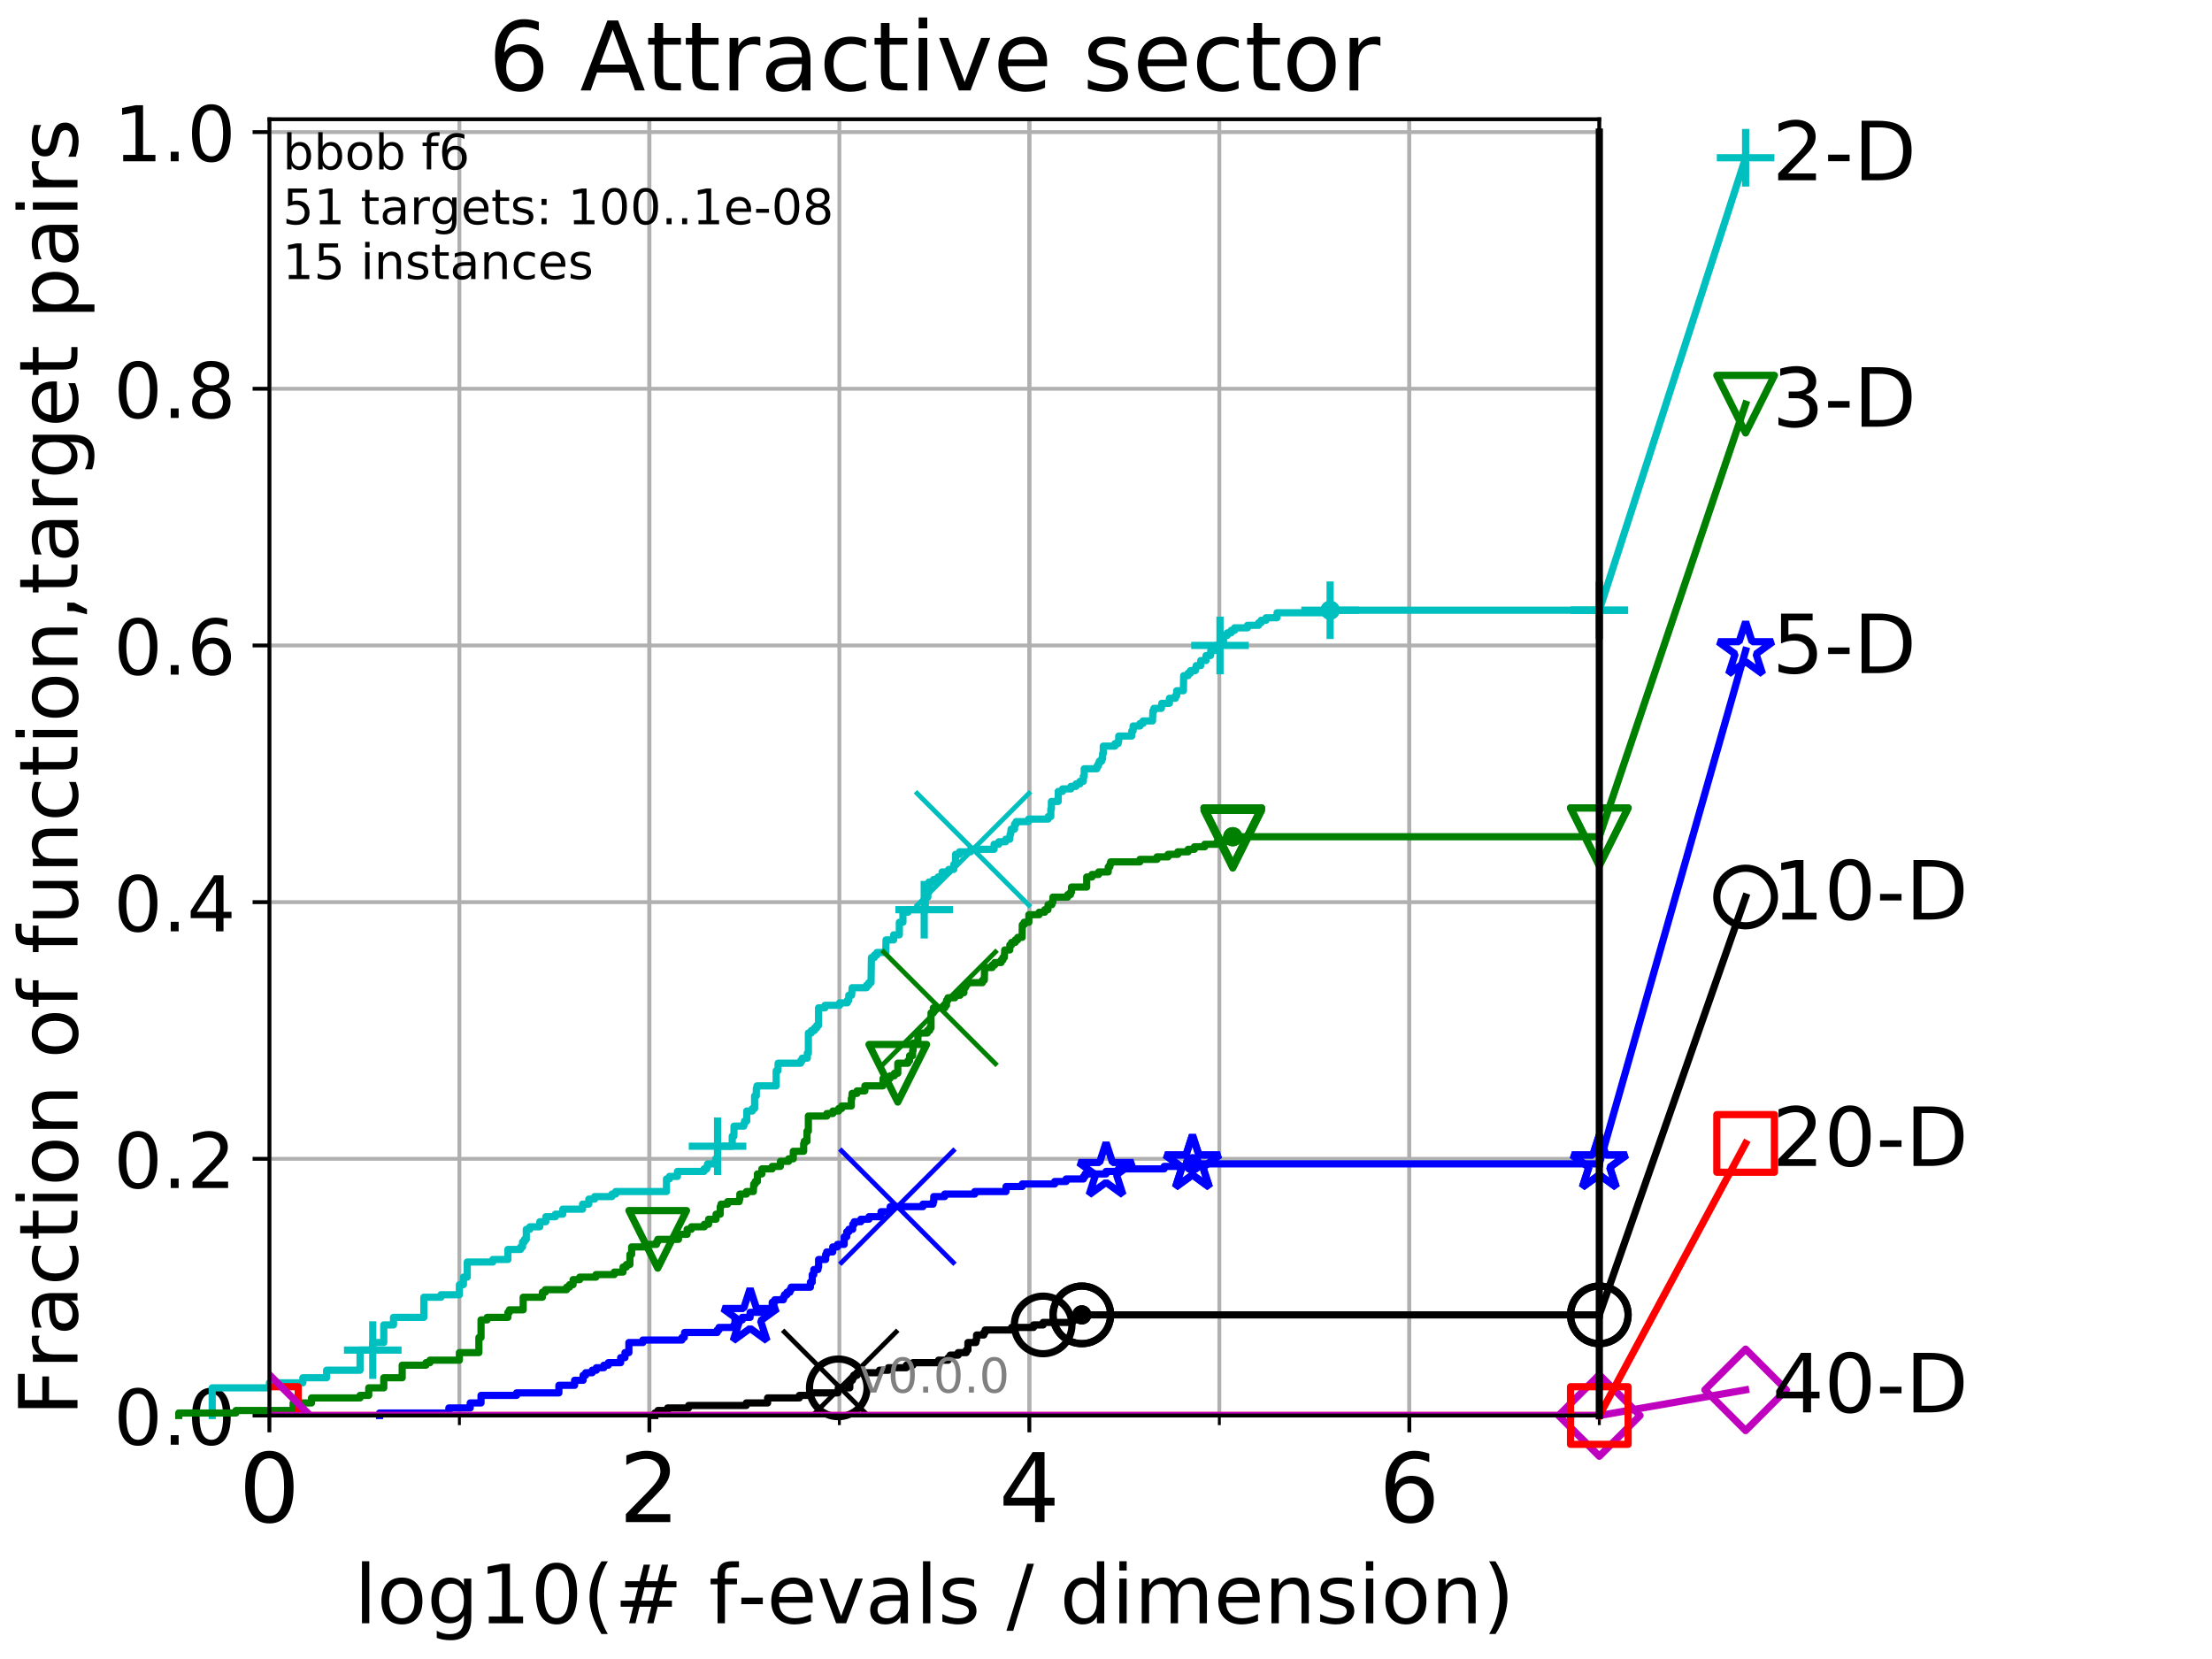 <?xml version="1.0" encoding="utf-8" standalone="no"?>
<!DOCTYPE svg PUBLIC "-//W3C//DTD SVG 1.1//EN"
  "http://www.w3.org/Graphics/SVG/1.1/DTD/svg11.dtd">
<!-- Created with matplotlib (http://matplotlib.org/) -->
<svg height="345.6pt" version="1.1" viewBox="0 0 460.8 345.6" width="460.8pt" xmlns="http://www.w3.org/2000/svg" xmlns:xlink="http://www.w3.org/1999/xlink">
 <defs>
  <style type="text/css">
*{stroke-linecap:butt;stroke-linejoin:round;}
  </style>
 </defs>
 <g id="figure_1">
  <g id="patch_1">
   <path d="M 0 345.6 
L 460.8 345.6 
L 460.8 0 
L 0 0 
z
" style="fill:#ffffff;"/>
  </g>
  <g id="axes_1">
   <g id="patch_2">
    <path d="M 56.12 294.88 
L 333.168 294.88 
L 333.168 24.84 
L 56.12 24.84 
z
" style="fill:#ffffff;"/>
   </g>
   <g id="matplotlib.axis_1">
    <g id="xtick_1">
     <g id="line2d_1">
      <path clip-path="url(#p37df515d94)" d="M 56.12 294.88 
L 56.12 24.84 
" style="fill:none;stroke:#b0b0b0;stroke-linecap:square;stroke-width:0.8;"/>
     </g>
     <g id="line2d_2">
      <defs>
       <path d="M 0 0 
L 0 3.5 
" id="m102479b64d" style="stroke:#000000;stroke-width:0.8;"/>
      </defs>
      <g>
       <use style="stroke:#000000;stroke-width:0.8;" x="56.12" xlink:href="#m102479b64d" y="294.88"/>
      </g>
     </g>
     <g id="text_1">
      <!-- 0 -->
      <defs>
       <path d="M 31.781 66.406 
Q 24.172 66.406 20.328 58.906 
Q 16.5 51.422 16.5 36.375 
Q 16.5 21.391 20.328 13.891 
Q 24.172 6.391 31.781 6.391 
Q 39.453 6.391 43.281 13.891 
Q 47.125 21.391 47.125 36.375 
Q 47.125 51.422 43.281 58.906 
Q 39.453 66.406 31.781 66.406 
z
M 31.781 74.219 
Q 44.047 74.219 50.516 64.516 
Q 56.984 54.828 56.984 36.375 
Q 56.984 17.969 50.516 8.266 
Q 44.047 -1.422 31.781 -1.422 
Q 19.531 -1.422 13.062 8.266 
Q 6.594 17.969 6.594 36.375 
Q 6.594 54.828 13.062 64.516 
Q 19.531 74.219 31.781 74.219 
z
" id="DejaVuSans-30"/>
      </defs>
      <g transform="translate(49.758 317.077)scale(0.2 -0.2)">
       <use xlink:href="#DejaVuSans-30"/>
      </g>
     </g>
    </g>
    <g id="xtick_2">
     <g id="line2d_3">
      <path clip-path="url(#p37df515d94)" d="M 135.277 294.88 
L 135.277 24.84 
" style="fill:none;stroke:#b0b0b0;stroke-linecap:square;stroke-width:0.8;"/>
     </g>
     <g id="line2d_4">
      <g>
       <use style="stroke:#000000;stroke-width:0.8;" x="135.277" xlink:href="#m102479b64d" y="294.88"/>
      </g>
     </g>
     <g id="text_2">
      <!-- 2 -->
      <defs>
       <path d="M 19.188 8.297 
L 53.609 8.297 
L 53.609 0 
L 7.328 0 
L 7.328 8.297 
Q 12.938 14.109 22.625 23.891 
Q 32.328 33.688 34.812 36.531 
Q 39.547 41.844 41.422 45.531 
Q 43.312 49.219 43.312 52.781 
Q 43.312 58.594 39.234 62.25 
Q 35.156 65.922 28.609 65.922 
Q 23.969 65.922 18.812 64.312 
Q 13.672 62.703 7.812 59.422 
L 7.812 69.391 
Q 13.766 71.781 18.938 73 
Q 24.125 74.219 28.422 74.219 
Q 39.75 74.219 46.484 68.547 
Q 53.219 62.891 53.219 53.422 
Q 53.219 48.922 51.531 44.891 
Q 49.859 40.875 45.406 35.406 
Q 44.188 33.984 37.641 27.219 
Q 31.109 20.453 19.188 8.297 
z
" id="DejaVuSans-32"/>
      </defs>
      <g transform="translate(128.914 317.077)scale(0.2 -0.2)">
       <use xlink:href="#DejaVuSans-32"/>
      </g>
     </g>
    </g>
    <g id="xtick_3">
     <g id="line2d_5">
      <path clip-path="url(#p37df515d94)" d="M 214.433 294.88 
L 214.433 24.84 
" style="fill:none;stroke:#b0b0b0;stroke-linecap:square;stroke-width:0.8;"/>
     </g>
     <g id="line2d_6">
      <g>
       <use style="stroke:#000000;stroke-width:0.8;" x="214.433" xlink:href="#m102479b64d" y="294.88"/>
      </g>
     </g>
     <g id="text_3">
      <!-- 4 -->
      <defs>
       <path d="M 37.797 64.312 
L 12.891 25.391 
L 37.797 25.391 
z
M 35.203 72.906 
L 47.609 72.906 
L 47.609 25.391 
L 58.016 25.391 
L 58.016 17.188 
L 47.609 17.188 
L 47.609 0 
L 37.797 0 
L 37.797 17.188 
L 4.891 17.188 
L 4.891 26.703 
z
" id="DejaVuSans-34"/>
      </defs>
      <g transform="translate(208.071 317.077)scale(0.2 -0.2)">
       <use xlink:href="#DejaVuSans-34"/>
      </g>
     </g>
    </g>
    <g id="xtick_4">
     <g id="line2d_7">
      <path clip-path="url(#p37df515d94)" d="M 293.59 294.88 
L 293.59 24.84 
" style="fill:none;stroke:#b0b0b0;stroke-linecap:square;stroke-width:0.8;"/>
     </g>
     <g id="line2d_8">
      <g>
       <use style="stroke:#000000;stroke-width:0.8;" x="293.59" xlink:href="#m102479b64d" y="294.88"/>
      </g>
     </g>
     <g id="text_4">
      <!-- 6 -->
      <defs>
       <path d="M 33.016 40.375 
Q 26.375 40.375 22.484 35.828 
Q 18.609 31.297 18.609 23.391 
Q 18.609 15.531 22.484 10.953 
Q 26.375 6.391 33.016 6.391 
Q 39.656 6.391 43.531 10.953 
Q 47.406 15.531 47.406 23.391 
Q 47.406 31.297 43.531 35.828 
Q 39.656 40.375 33.016 40.375 
z
M 52.594 71.297 
L 52.594 62.312 
Q 48.875 64.062 45.094 64.984 
Q 41.312 65.922 37.594 65.922 
Q 27.828 65.922 22.672 59.328 
Q 17.531 52.734 16.797 39.406 
Q 19.672 43.656 24.016 45.922 
Q 28.375 48.188 33.594 48.188 
Q 44.578 48.188 50.953 41.516 
Q 57.328 34.859 57.328 23.391 
Q 57.328 12.156 50.688 5.359 
Q 44.047 -1.422 33.016 -1.422 
Q 20.359 -1.422 13.672 8.266 
Q 6.984 17.969 6.984 36.375 
Q 6.984 53.656 15.188 63.938 
Q 23.391 74.219 37.203 74.219 
Q 40.922 74.219 44.703 73.484 
Q 48.484 72.75 52.594 71.297 
z
" id="DejaVuSans-36"/>
      </defs>
      <g transform="translate(287.227 317.077)scale(0.2 -0.2)">
       <use xlink:href="#DejaVuSans-36"/>
      </g>
     </g>
    </g>
    <g id="xtick_5">
     <g id="line2d_9">
      <path clip-path="url(#p37df515d94)" d="M 56.12 294.88 
L 56.12 24.84 
" style="fill:none;stroke:#b0b0b0;stroke-linecap:square;stroke-width:0.8;"/>
     </g>
     <g id="line2d_10">
      <defs>
       <path d="M 0 0 
L 0 2 
" id="mb9ddbf30b4" style="stroke:#000000;stroke-width:0.6;"/>
      </defs>
      <g>
       <use style="stroke:#000000;stroke-width:0.6;" x="56.12" xlink:href="#mb9ddbf30b4" y="294.88"/>
      </g>
     </g>
    </g>
    <g id="xtick_6">
     <g id="line2d_11">
      <path clip-path="url(#p37df515d94)" d="M 95.698 294.88 
L 95.698 24.84 
" style="fill:none;stroke:#b0b0b0;stroke-linecap:square;stroke-width:0.8;"/>
     </g>
     <g id="line2d_12">
      <g>
       <use style="stroke:#000000;stroke-width:0.6;" x="95.698" xlink:href="#mb9ddbf30b4" y="294.88"/>
      </g>
     </g>
    </g>
    <g id="xtick_7">
     <g id="line2d_13">
      <path clip-path="url(#p37df515d94)" d="M 135.277 294.88 
L 135.277 24.84 
" style="fill:none;stroke:#b0b0b0;stroke-linecap:square;stroke-width:0.8;"/>
     </g>
     <g id="line2d_14">
      <g>
       <use style="stroke:#000000;stroke-width:0.6;" x="135.277" xlink:href="#mb9ddbf30b4" y="294.88"/>
      </g>
     </g>
    </g>
    <g id="xtick_8">
     <g id="line2d_15">
      <path clip-path="url(#p37df515d94)" d="M 174.855 294.88 
L 174.855 24.84 
" style="fill:none;stroke:#b0b0b0;stroke-linecap:square;stroke-width:0.8;"/>
     </g>
     <g id="line2d_16">
      <g>
       <use style="stroke:#000000;stroke-width:0.6;" x="174.855" xlink:href="#mb9ddbf30b4" y="294.88"/>
      </g>
     </g>
    </g>
    <g id="xtick_9">
     <g id="line2d_17">
      <path clip-path="url(#p37df515d94)" d="M 214.433 294.88 
L 214.433 24.84 
" style="fill:none;stroke:#b0b0b0;stroke-linecap:square;stroke-width:0.8;"/>
     </g>
     <g id="line2d_18">
      <g>
       <use style="stroke:#000000;stroke-width:0.6;" x="214.433" xlink:href="#mb9ddbf30b4" y="294.88"/>
      </g>
     </g>
    </g>
    <g id="xtick_10">
     <g id="line2d_19">
      <path clip-path="url(#p37df515d94)" d="M 254.011 294.88 
L 254.011 24.84 
" style="fill:none;stroke:#b0b0b0;stroke-linecap:square;stroke-width:0.8;"/>
     </g>
     <g id="line2d_20">
      <g>
       <use style="stroke:#000000;stroke-width:0.6;" x="254.011" xlink:href="#mb9ddbf30b4" y="294.88"/>
      </g>
     </g>
    </g>
    <g id="xtick_11">
     <g id="line2d_21">
      <path clip-path="url(#p37df515d94)" d="M 293.59 294.88 
L 293.59 24.84 
" style="fill:none;stroke:#b0b0b0;stroke-linecap:square;stroke-width:0.8;"/>
     </g>
     <g id="line2d_22">
      <g>
       <use style="stroke:#000000;stroke-width:0.6;" x="293.59" xlink:href="#mb9ddbf30b4" y="294.88"/>
      </g>
     </g>
    </g>
    <g id="xtick_12">
     <g id="line2d_23">
      <path clip-path="url(#p37df515d94)" d="M 333.168 294.88 
L 333.168 24.84 
" style="fill:none;stroke:#b0b0b0;stroke-linecap:square;stroke-width:0.8;"/>
     </g>
     <g id="line2d_24">
      <g>
       <use style="stroke:#000000;stroke-width:0.6;" x="333.168" xlink:href="#mb9ddbf30b4" y="294.88"/>
      </g>
     </g>
    </g>
    <g id="text_5">
     <!-- log10(# f-evals / dimension) -->
     <defs>
      <path d="M 9.422 75.984 
L 18.406 75.984 
L 18.406 0 
L 9.422 0 
z
" id="DejaVuSans-6c"/>
      <path d="M 30.609 48.391 
Q 23.391 48.391 19.188 42.75 
Q 14.984 37.109 14.984 27.297 
Q 14.984 17.484 19.156 11.844 
Q 23.344 6.203 30.609 6.203 
Q 37.797 6.203 41.984 11.859 
Q 46.188 17.531 46.188 27.297 
Q 46.188 37.016 41.984 42.703 
Q 37.797 48.391 30.609 48.391 
z
M 30.609 56 
Q 42.328 56 49.016 48.375 
Q 55.719 40.766 55.719 27.297 
Q 55.719 13.875 49.016 6.219 
Q 42.328 -1.422 30.609 -1.422 
Q 18.844 -1.422 12.172 6.219 
Q 5.516 13.875 5.516 27.297 
Q 5.516 40.766 12.172 48.375 
Q 18.844 56 30.609 56 
z
" id="DejaVuSans-6f"/>
      <path d="M 45.406 27.984 
Q 45.406 37.75 41.375 43.109 
Q 37.359 48.484 30.078 48.484 
Q 22.859 48.484 18.828 43.109 
Q 14.797 37.75 14.797 27.984 
Q 14.797 18.266 18.828 12.891 
Q 22.859 7.516 30.078 7.516 
Q 37.359 7.516 41.375 12.891 
Q 45.406 18.266 45.406 27.984 
z
M 54.391 6.781 
Q 54.391 -7.172 48.188 -13.984 
Q 42 -20.797 29.203 -20.797 
Q 24.469 -20.797 20.266 -20.094 
Q 16.062 -19.391 12.109 -17.922 
L 12.109 -9.188 
Q 16.062 -11.328 19.922 -12.344 
Q 23.781 -13.375 27.781 -13.375 
Q 36.625 -13.375 41.016 -8.766 
Q 45.406 -4.156 45.406 5.172 
L 45.406 9.625 
Q 42.625 4.781 38.281 2.391 
Q 33.938 0 27.875 0 
Q 17.828 0 11.672 7.656 
Q 5.516 15.328 5.516 27.984 
Q 5.516 40.672 11.672 48.328 
Q 17.828 56 27.875 56 
Q 33.938 56 38.281 53.609 
Q 42.625 51.219 45.406 46.391 
L 45.406 54.688 
L 54.391 54.688 
z
" id="DejaVuSans-67"/>
      <path d="M 12.406 8.297 
L 28.516 8.297 
L 28.516 63.922 
L 10.984 60.406 
L 10.984 69.391 
L 28.422 72.906 
L 38.281 72.906 
L 38.281 8.297 
L 54.391 8.297 
L 54.391 0 
L 12.406 0 
z
" id="DejaVuSans-31"/>
      <path d="M 31 75.875 
Q 24.469 64.656 21.281 53.656 
Q 18.109 42.672 18.109 31.391 
Q 18.109 20.125 21.312 9.062 
Q 24.516 -2 31 -13.188 
L 23.188 -13.188 
Q 15.875 -1.703 12.234 9.375 
Q 8.594 20.453 8.594 31.391 
Q 8.594 42.281 12.203 53.312 
Q 15.828 64.359 23.188 75.875 
z
" id="DejaVuSans-28"/>
      <path d="M 51.125 44 
L 36.922 44 
L 32.812 27.688 
L 47.125 27.688 
z
M 43.797 71.781 
L 38.719 51.516 
L 52.984 51.516 
L 58.109 71.781 
L 65.922 71.781 
L 60.891 51.516 
L 76.125 51.516 
L 76.125 44 
L 58.984 44 
L 54.984 27.688 
L 70.516 27.688 
L 70.516 20.219 
L 53.078 20.219 
L 48 0 
L 40.188 0 
L 45.219 20.219 
L 30.906 20.219 
L 25.875 0 
L 18.016 0 
L 23.094 20.219 
L 7.719 20.219 
L 7.719 27.688 
L 24.906 27.688 
L 29 44 
L 13.281 44 
L 13.281 51.516 
L 30.906 51.516 
L 35.891 71.781 
z
" id="DejaVuSans-23"/>
      <path id="DejaVuSans-20"/>
      <path d="M 37.109 75.984 
L 37.109 68.5 
L 28.516 68.5 
Q 23.688 68.5 21.797 66.547 
Q 19.922 64.594 19.922 59.516 
L 19.922 54.688 
L 34.719 54.688 
L 34.719 47.703 
L 19.922 47.703 
L 19.922 0 
L 10.891 0 
L 10.891 47.703 
L 2.297 47.703 
L 2.297 54.688 
L 10.891 54.688 
L 10.891 58.5 
Q 10.891 67.625 15.141 71.797 
Q 19.391 75.984 28.609 75.984 
z
" id="DejaVuSans-66"/>
      <path d="M 4.891 31.391 
L 31.203 31.391 
L 31.203 23.391 
L 4.891 23.391 
z
" id="DejaVuSans-2d"/>
      <path d="M 56.203 29.594 
L 56.203 25.203 
L 14.891 25.203 
Q 15.484 15.922 20.484 11.062 
Q 25.484 6.203 34.422 6.203 
Q 39.594 6.203 44.453 7.469 
Q 49.312 8.734 54.109 11.281 
L 54.109 2.781 
Q 49.266 0.734 44.188 -0.344 
Q 39.109 -1.422 33.891 -1.422 
Q 20.797 -1.422 13.156 6.188 
Q 5.516 13.812 5.516 26.812 
Q 5.516 40.234 12.766 48.109 
Q 20.016 56 32.328 56 
Q 43.359 56 49.781 48.891 
Q 56.203 41.797 56.203 29.594 
z
M 47.219 32.234 
Q 47.125 39.594 43.094 43.984 
Q 39.062 48.391 32.422 48.391 
Q 24.906 48.391 20.391 44.141 
Q 15.875 39.891 15.188 32.172 
z
" id="DejaVuSans-65"/>
      <path d="M 2.984 54.688 
L 12.5 54.688 
L 29.594 8.797 
L 46.688 54.688 
L 56.203 54.688 
L 35.688 0 
L 23.484 0 
z
" id="DejaVuSans-76"/>
      <path d="M 34.281 27.484 
Q 23.391 27.484 19.188 25 
Q 14.984 22.516 14.984 16.5 
Q 14.984 11.719 18.141 8.906 
Q 21.297 6.109 26.703 6.109 
Q 34.188 6.109 38.703 11.406 
Q 43.219 16.703 43.219 25.484 
L 43.219 27.484 
z
M 52.203 31.203 
L 52.203 0 
L 43.219 0 
L 43.219 8.297 
Q 40.141 3.328 35.547 0.953 
Q 30.953 -1.422 24.312 -1.422 
Q 15.922 -1.422 10.953 3.297 
Q 6 8.016 6 15.922 
Q 6 25.141 12.172 29.828 
Q 18.359 34.516 30.609 34.516 
L 43.219 34.516 
L 43.219 35.406 
Q 43.219 41.609 39.141 45 
Q 35.062 48.391 27.688 48.391 
Q 23 48.391 18.547 47.266 
Q 14.109 46.141 10.016 43.891 
L 10.016 52.203 
Q 14.938 54.109 19.578 55.047 
Q 24.219 56 28.609 56 
Q 40.484 56 46.344 49.844 
Q 52.203 43.703 52.203 31.203 
z
" id="DejaVuSans-61"/>
      <path d="M 44.281 53.078 
L 44.281 44.578 
Q 40.484 46.531 36.375 47.5 
Q 32.281 48.484 27.875 48.484 
Q 21.188 48.484 17.844 46.438 
Q 14.5 44.391 14.5 40.281 
Q 14.5 37.156 16.891 35.375 
Q 19.281 33.594 26.516 31.984 
L 29.594 31.297 
Q 39.156 29.25 43.188 25.516 
Q 47.219 21.781 47.219 15.094 
Q 47.219 7.469 41.188 3.016 
Q 35.156 -1.422 24.609 -1.422 
Q 20.219 -1.422 15.453 -0.562 
Q 10.688 0.297 5.422 2 
L 5.422 11.281 
Q 10.406 8.688 15.234 7.391 
Q 20.062 6.109 24.812 6.109 
Q 31.156 6.109 34.562 8.281 
Q 37.984 10.453 37.984 14.406 
Q 37.984 18.062 35.516 20.016 
Q 33.062 21.969 24.703 23.781 
L 21.578 24.516 
Q 13.234 26.266 9.516 29.906 
Q 5.812 33.547 5.812 39.891 
Q 5.812 47.609 11.281 51.797 
Q 16.75 56 26.812 56 
Q 31.781 56 36.172 55.266 
Q 40.578 54.547 44.281 53.078 
z
" id="DejaVuSans-73"/>
      <path d="M 25.391 72.906 
L 33.688 72.906 
L 8.297 -9.281 
L 0 -9.281 
z
" id="DejaVuSans-2f"/>
      <path d="M 45.406 46.391 
L 45.406 75.984 
L 54.391 75.984 
L 54.391 0 
L 45.406 0 
L 45.406 8.203 
Q 42.578 3.328 38.25 0.953 
Q 33.938 -1.422 27.875 -1.422 
Q 17.969 -1.422 11.734 6.484 
Q 5.516 14.406 5.516 27.297 
Q 5.516 40.188 11.734 48.094 
Q 17.969 56 27.875 56 
Q 33.938 56 38.25 53.625 
Q 42.578 51.266 45.406 46.391 
z
M 14.797 27.297 
Q 14.797 17.391 18.875 11.75 
Q 22.953 6.109 30.078 6.109 
Q 37.203 6.109 41.297 11.75 
Q 45.406 17.391 45.406 27.297 
Q 45.406 37.203 41.297 42.844 
Q 37.203 48.484 30.078 48.484 
Q 22.953 48.484 18.875 42.844 
Q 14.797 37.203 14.797 27.297 
z
" id="DejaVuSans-64"/>
      <path d="M 9.422 54.688 
L 18.406 54.688 
L 18.406 0 
L 9.422 0 
z
M 9.422 75.984 
L 18.406 75.984 
L 18.406 64.594 
L 9.422 64.594 
z
" id="DejaVuSans-69"/>
      <path d="M 52 44.188 
Q 55.375 50.25 60.062 53.125 
Q 64.75 56 71.094 56 
Q 79.641 56 84.281 50.016 
Q 88.922 44.047 88.922 33.016 
L 88.922 0 
L 79.891 0 
L 79.891 32.719 
Q 79.891 40.578 77.094 44.375 
Q 74.312 48.188 68.609 48.188 
Q 61.625 48.188 57.562 43.547 
Q 53.516 38.922 53.516 30.906 
L 53.516 0 
L 44.484 0 
L 44.484 32.719 
Q 44.484 40.625 41.703 44.406 
Q 38.922 48.188 33.109 48.188 
Q 26.219 48.188 22.156 43.531 
Q 18.109 38.875 18.109 30.906 
L 18.109 0 
L 9.078 0 
L 9.078 54.688 
L 18.109 54.688 
L 18.109 46.188 
Q 21.188 51.219 25.484 53.609 
Q 29.781 56 35.688 56 
Q 41.656 56 45.828 52.969 
Q 50 49.953 52 44.188 
z
" id="DejaVuSans-6d"/>
      <path d="M 54.891 33.016 
L 54.891 0 
L 45.906 0 
L 45.906 32.719 
Q 45.906 40.484 42.875 44.328 
Q 39.844 48.188 33.797 48.188 
Q 26.516 48.188 22.312 43.547 
Q 18.109 38.922 18.109 30.906 
L 18.109 0 
L 9.078 0 
L 9.078 54.688 
L 18.109 54.688 
L 18.109 46.188 
Q 21.344 51.125 25.703 53.562 
Q 30.078 56 35.797 56 
Q 45.219 56 50.047 50.172 
Q 54.891 44.344 54.891 33.016 
z
" id="DejaVuSans-6e"/>
      <path d="M 8.016 75.875 
L 15.828 75.875 
Q 23.141 64.359 26.781 53.312 
Q 30.422 42.281 30.422 31.391 
Q 30.422 20.453 26.781 9.375 
Q 23.141 -1.703 15.828 -13.188 
L 8.016 -13.188 
Q 14.5 -2 17.703 9.062 
Q 20.906 20.125 20.906 31.391 
Q 20.906 42.672 17.703 53.656 
Q 14.5 64.656 8.016 75.875 
z
" id="DejaVuSans-29"/>
     </defs>
     <g transform="translate(73.803 338.154)scale(0.17 -0.17)">
      <use xlink:href="#DejaVuSans-6c"/>
      <use x="27.783" xlink:href="#DejaVuSans-6f"/>
      <use x="88.965" xlink:href="#DejaVuSans-67"/>
      <use x="152.441" xlink:href="#DejaVuSans-31"/>
      <use x="216.064" xlink:href="#DejaVuSans-30"/>
      <use x="279.688" xlink:href="#DejaVuSans-28"/>
      <use x="318.701" xlink:href="#DejaVuSans-23"/>
      <use x="402.49" xlink:href="#DejaVuSans-20"/>
      <use x="434.277" xlink:href="#DejaVuSans-66"/>
      <use x="469.404" xlink:href="#DejaVuSans-2d"/>
      <use x="505.488" xlink:href="#DejaVuSans-65"/>
      <use x="567.012" xlink:href="#DejaVuSans-76"/>
      <use x="626.191" xlink:href="#DejaVuSans-61"/>
      <use x="687.471" xlink:href="#DejaVuSans-6c"/>
      <use x="715.254" xlink:href="#DejaVuSans-73"/>
      <use x="767.354" xlink:href="#DejaVuSans-20"/>
      <use x="799.141" xlink:href="#DejaVuSans-2f"/>
      <use x="832.832" xlink:href="#DejaVuSans-20"/>
      <use x="864.619" xlink:href="#DejaVuSans-64"/>
      <use x="928.096" xlink:href="#DejaVuSans-69"/>
      <use x="955.879" xlink:href="#DejaVuSans-6d"/>
      <use x="1053.291" xlink:href="#DejaVuSans-65"/>
      <use x="1114.814" xlink:href="#DejaVuSans-6e"/>
      <use x="1178.193" xlink:href="#DejaVuSans-73"/>
      <use x="1230.293" xlink:href="#DejaVuSans-69"/>
      <use x="1258.076" xlink:href="#DejaVuSans-6f"/>
      <use x="1319.258" xlink:href="#DejaVuSans-6e"/>
      <use x="1382.637" xlink:href="#DejaVuSans-29"/>
     </g>
    </g>
   </g>
   <g id="matplotlib.axis_2">
    <g id="ytick_1">
     <g id="line2d_25">
      <path clip-path="url(#p37df515d94)" d="M 56.12 294.88 
L 333.168 294.88 
" style="fill:none;stroke:#b0b0b0;stroke-linecap:square;stroke-width:0.8;"/>
     </g>
     <g id="line2d_26">
      <defs>
       <path d="M 0 0 
L -3.5 0 
" id="md7bb3c8607" style="stroke:#000000;stroke-width:0.8;"/>
      </defs>
      <g>
       <use style="stroke:#000000;stroke-width:0.8;" x="56.12" xlink:href="#md7bb3c8607" y="294.88"/>
      </g>
     </g>
     <g id="text_6">
      <!-- 0.0 -->
      <defs>
       <path d="M 10.688 12.406 
L 21 12.406 
L 21 0 
L 10.688 0 
z
" id="DejaVuSans-2e"/>
      </defs>
      <g transform="translate(23.675 300.959)scale(0.16 -0.16)">
       <use xlink:href="#DejaVuSans-30"/>
       <use x="63.623" xlink:href="#DejaVuSans-2e"/>
       <use x="95.41" xlink:href="#DejaVuSans-30"/>
      </g>
     </g>
    </g>
    <g id="ytick_2">
     <g id="line2d_27">
      <path clip-path="url(#p37df515d94)" d="M 56.12 241.407 
L 333.168 241.407 
" style="fill:none;stroke:#b0b0b0;stroke-linecap:square;stroke-width:0.8;"/>
     </g>
     <g id="line2d_28">
      <g>
       <use style="stroke:#000000;stroke-width:0.8;" x="56.12" xlink:href="#md7bb3c8607" y="241.407"/>
      </g>
     </g>
     <g id="text_7">
      <!-- 0.2 -->
      <g transform="translate(23.675 247.485)scale(0.16 -0.16)">
       <use xlink:href="#DejaVuSans-30"/>
       <use x="63.623" xlink:href="#DejaVuSans-2e"/>
       <use x="95.41" xlink:href="#DejaVuSans-32"/>
      </g>
     </g>
    </g>
    <g id="ytick_3">
     <g id="line2d_29">
      <path clip-path="url(#p37df515d94)" d="M 56.12 187.933 
L 333.168 187.933 
" style="fill:none;stroke:#b0b0b0;stroke-linecap:square;stroke-width:0.8;"/>
     </g>
     <g id="line2d_30">
      <g>
       <use style="stroke:#000000;stroke-width:0.8;" x="56.12" xlink:href="#md7bb3c8607" y="187.933"/>
      </g>
     </g>
     <g id="text_8">
      <!-- 0.4 -->
      <g transform="translate(23.675 194.012)scale(0.16 -0.16)">
       <use xlink:href="#DejaVuSans-30"/>
       <use x="63.623" xlink:href="#DejaVuSans-2e"/>
       <use x="95.41" xlink:href="#DejaVuSans-34"/>
      </g>
     </g>
    </g>
    <g id="ytick_4">
     <g id="line2d_31">
      <path clip-path="url(#p37df515d94)" d="M 56.12 134.46 
L 333.168 134.46 
" style="fill:none;stroke:#b0b0b0;stroke-linecap:square;stroke-width:0.8;"/>
     </g>
     <g id="line2d_32">
      <g>
       <use style="stroke:#000000;stroke-width:0.8;" x="56.12" xlink:href="#md7bb3c8607" y="134.46"/>
      </g>
     </g>
     <g id="text_9">
      <!-- 0.6 -->
      <g transform="translate(23.675 140.539)scale(0.16 -0.16)">
       <use xlink:href="#DejaVuSans-30"/>
       <use x="63.623" xlink:href="#DejaVuSans-2e"/>
       <use x="95.41" xlink:href="#DejaVuSans-36"/>
      </g>
     </g>
    </g>
    <g id="ytick_5">
     <g id="line2d_33">
      <path clip-path="url(#p37df515d94)" d="M 56.12 80.987 
L 333.168 80.987 
" style="fill:none;stroke:#b0b0b0;stroke-linecap:square;stroke-width:0.8;"/>
     </g>
     <g id="line2d_34">
      <g>
       <use style="stroke:#000000;stroke-width:0.8;" x="56.12" xlink:href="#md7bb3c8607" y="80.987"/>
      </g>
     </g>
     <g id="text_10">
      <!-- 0.8 -->
      <defs>
       <path d="M 31.781 34.625 
Q 24.75 34.625 20.719 30.859 
Q 16.703 27.094 16.703 20.516 
Q 16.703 13.922 20.719 10.156 
Q 24.75 6.391 31.781 6.391 
Q 38.812 6.391 42.859 10.172 
Q 46.922 13.969 46.922 20.516 
Q 46.922 27.094 42.891 30.859 
Q 38.875 34.625 31.781 34.625 
z
M 21.922 38.812 
Q 15.578 40.375 12.031 44.719 
Q 8.5 49.078 8.5 55.328 
Q 8.5 64.062 14.719 69.141 
Q 20.953 74.219 31.781 74.219 
Q 42.672 74.219 48.875 69.141 
Q 55.078 64.062 55.078 55.328 
Q 55.078 49.078 51.531 44.719 
Q 48 40.375 41.703 38.812 
Q 48.828 37.156 52.797 32.312 
Q 56.781 27.484 56.781 20.516 
Q 56.781 9.906 50.312 4.234 
Q 43.844 -1.422 31.781 -1.422 
Q 19.734 -1.422 13.25 4.234 
Q 6.781 9.906 6.781 20.516 
Q 6.781 27.484 10.781 32.312 
Q 14.797 37.156 21.922 38.812 
z
M 18.312 54.391 
Q 18.312 48.734 21.844 45.562 
Q 25.391 42.391 31.781 42.391 
Q 38.141 42.391 41.719 45.562 
Q 45.312 48.734 45.312 54.391 
Q 45.312 60.062 41.719 63.234 
Q 38.141 66.406 31.781 66.406 
Q 25.391 66.406 21.844 63.234 
Q 18.312 60.062 18.312 54.391 
z
" id="DejaVuSans-38"/>
      </defs>
      <g transform="translate(23.675 87.066)scale(0.16 -0.16)">
       <use xlink:href="#DejaVuSans-30"/>
       <use x="63.623" xlink:href="#DejaVuSans-2e"/>
       <use x="95.41" xlink:href="#DejaVuSans-38"/>
      </g>
     </g>
    </g>
    <g id="ytick_6">
     <g id="line2d_35">
      <path clip-path="url(#p37df515d94)" d="M 56.12 27.514 
L 333.168 27.514 
" style="fill:none;stroke:#b0b0b0;stroke-linecap:square;stroke-width:0.8;"/>
     </g>
     <g id="line2d_36">
      <g>
       <use style="stroke:#000000;stroke-width:0.8;" x="56.12" xlink:href="#md7bb3c8607" y="27.514"/>
      </g>
     </g>
     <g id="text_11">
      <!-- 1.0 -->
      <g transform="translate(23.675 33.592)scale(0.16 -0.16)">
       <use xlink:href="#DejaVuSans-31"/>
       <use x="63.623" xlink:href="#DejaVuSans-2e"/>
       <use x="95.41" xlink:href="#DejaVuSans-30"/>
      </g>
     </g>
    </g>
    <g id="text_12">
     <!-- Fraction of function,target pairs -->
     <defs>
      <path d="M 9.812 72.906 
L 51.703 72.906 
L 51.703 64.594 
L 19.672 64.594 
L 19.672 43.109 
L 48.578 43.109 
L 48.578 34.812 
L 19.672 34.812 
L 19.672 0 
L 9.812 0 
z
" id="DejaVuSans-46"/>
      <path d="M 41.109 46.297 
Q 39.594 47.172 37.812 47.578 
Q 36.031 48 33.891 48 
Q 26.266 48 22.188 43.047 
Q 18.109 38.094 18.109 28.812 
L 18.109 0 
L 9.078 0 
L 9.078 54.688 
L 18.109 54.688 
L 18.109 46.188 
Q 20.953 51.172 25.484 53.578 
Q 30.031 56 36.531 56 
Q 37.453 56 38.578 55.875 
Q 39.703 55.766 41.062 55.516 
z
" id="DejaVuSans-72"/>
      <path d="M 48.781 52.594 
L 48.781 44.188 
Q 44.969 46.297 41.141 47.344 
Q 37.312 48.391 33.406 48.391 
Q 24.656 48.391 19.812 42.844 
Q 14.984 37.312 14.984 27.297 
Q 14.984 17.281 19.812 11.734 
Q 24.656 6.203 33.406 6.203 
Q 37.312 6.203 41.141 7.25 
Q 44.969 8.297 48.781 10.406 
L 48.781 2.094 
Q 45.016 0.344 40.984 -0.531 
Q 36.969 -1.422 32.422 -1.422 
Q 20.062 -1.422 12.781 6.344 
Q 5.516 14.109 5.516 27.297 
Q 5.516 40.672 12.859 48.328 
Q 20.219 56 33.016 56 
Q 37.156 56 41.109 55.141 
Q 45.062 54.297 48.781 52.594 
z
" id="DejaVuSans-63"/>
      <path d="M 18.312 70.219 
L 18.312 54.688 
L 36.812 54.688 
L 36.812 47.703 
L 18.312 47.703 
L 18.312 18.016 
Q 18.312 11.328 20.141 9.422 
Q 21.969 7.516 27.594 7.516 
L 36.812 7.516 
L 36.812 0 
L 27.594 0 
Q 17.188 0 13.234 3.875 
Q 9.281 7.766 9.281 18.016 
L 9.281 47.703 
L 2.688 47.703 
L 2.688 54.688 
L 9.281 54.688 
L 9.281 70.219 
z
" id="DejaVuSans-74"/>
      <path d="M 8.5 21.578 
L 8.5 54.688 
L 17.484 54.688 
L 17.484 21.922 
Q 17.484 14.156 20.5 10.266 
Q 23.531 6.391 29.594 6.391 
Q 36.859 6.391 41.078 11.031 
Q 45.312 15.672 45.312 23.688 
L 45.312 54.688 
L 54.297 54.688 
L 54.297 0 
L 45.312 0 
L 45.312 8.406 
Q 42.047 3.422 37.719 1 
Q 33.406 -1.422 27.688 -1.422 
Q 18.266 -1.422 13.375 4.438 
Q 8.5 10.297 8.5 21.578 
z
M 31.109 56 
z
" id="DejaVuSans-75"/>
      <path d="M 11.719 12.406 
L 22.016 12.406 
L 22.016 4 
L 14.016 -11.625 
L 7.719 -11.625 
L 11.719 4 
z
" id="DejaVuSans-2c"/>
      <path d="M 18.109 8.203 
L 18.109 -20.797 
L 9.078 -20.797 
L 9.078 54.688 
L 18.109 54.688 
L 18.109 46.391 
Q 20.953 51.266 25.266 53.625 
Q 29.594 56 35.594 56 
Q 45.562 56 51.781 48.094 
Q 58.016 40.188 58.016 27.297 
Q 58.016 14.406 51.781 6.484 
Q 45.562 -1.422 35.594 -1.422 
Q 29.594 -1.422 25.266 0.953 
Q 20.953 3.328 18.109 8.203 
z
M 48.688 27.297 
Q 48.688 37.203 44.609 42.844 
Q 40.531 48.484 33.406 48.484 
Q 26.266 48.484 22.188 42.844 
Q 18.109 37.203 18.109 27.297 
Q 18.109 17.391 22.188 11.75 
Q 26.266 6.109 33.406 6.109 
Q 40.531 6.109 44.609 11.75 
Q 48.688 17.391 48.688 27.297 
z
" id="DejaVuSans-70"/>
     </defs>
     <g transform="translate(16.14 294.999)rotate(-90)scale(0.17 -0.17)">
      <use xlink:href="#DejaVuSans-46"/>
      <use x="57.41" xlink:href="#DejaVuSans-72"/>
      <use x="98.523" xlink:href="#DejaVuSans-61"/>
      <use x="159.803" xlink:href="#DejaVuSans-63"/>
      <use x="214.783" xlink:href="#DejaVuSans-74"/>
      <use x="253.992" xlink:href="#DejaVuSans-69"/>
      <use x="281.775" xlink:href="#DejaVuSans-6f"/>
      <use x="342.957" xlink:href="#DejaVuSans-6e"/>
      <use x="406.336" xlink:href="#DejaVuSans-20"/>
      <use x="438.123" xlink:href="#DejaVuSans-6f"/>
      <use x="499.305" xlink:href="#DejaVuSans-66"/>
      <use x="534.51" xlink:href="#DejaVuSans-20"/>
      <use x="566.297" xlink:href="#DejaVuSans-66"/>
      <use x="601.502" xlink:href="#DejaVuSans-75"/>
      <use x="664.881" xlink:href="#DejaVuSans-6e"/>
      <use x="728.26" xlink:href="#DejaVuSans-63"/>
      <use x="783.24" xlink:href="#DejaVuSans-74"/>
      <use x="822.449" xlink:href="#DejaVuSans-69"/>
      <use x="850.232" xlink:href="#DejaVuSans-6f"/>
      <use x="911.414" xlink:href="#DejaVuSans-6e"/>
      <use x="974.793" xlink:href="#DejaVuSans-2c"/>
      <use x="1006.58" xlink:href="#DejaVuSans-74"/>
      <use x="1045.789" xlink:href="#DejaVuSans-61"/>
      <use x="1107.068" xlink:href="#DejaVuSans-72"/>
      <use x="1148.166" xlink:href="#DejaVuSans-67"/>
      <use x="1211.643" xlink:href="#DejaVuSans-65"/>
      <use x="1273.166" xlink:href="#DejaVuSans-74"/>
      <use x="1312.375" xlink:href="#DejaVuSans-20"/>
      <use x="1344.162" xlink:href="#DejaVuSans-70"/>
      <use x="1407.639" xlink:href="#DejaVuSans-61"/>
      <use x="1468.918" xlink:href="#DejaVuSans-69"/>
      <use x="1496.701" xlink:href="#DejaVuSans-72"/>
      <use x="1537.814" xlink:href="#DejaVuSans-73"/>
     </g>
    </g>
   </g>
   <g id="line2d_37">
    <defs>
     <path d="M 0 1.5 
C 0.398 1.5 0.779 1.342 1.061 1.061 
C 1.342 0.779 1.5 0.398 1.5 0 
C 1.5 -0.398 1.342 -0.779 1.061 -1.061 
C 0.779 -1.342 0.398 -1.5 0 -1.5 
C -0.398 -1.5 -0.779 -1.342 -1.061 -1.061 
C -1.342 -0.779 -1.5 -0.398 -1.5 0 
C -1.5 0.398 -1.342 0.779 -1.061 1.061 
C -0.779 1.342 -0.398 1.5 0 1.5 
z
" id="m68074e16df" style="stroke:#00bfbf;"/>
    </defs>
    <g>
     <use style="fill:#00bfbf;stroke:#00bfbf;" x="277.088" xlink:href="#m68074e16df" y="127.121"/>
     <use style="fill:#00bfbf;stroke:#00bfbf;" x="277.088" xlink:href="#m68074e16df" y="127.121"/>
    </g>
   </g>
   <g id="line2d_38">
    <path d="M 44.206 294.88 
L 44.206 289.113 
L 56.12 289.113 
L 56.12 288.065 
L 63.089 288.065 
L 63.089 287.016 
L 68.034 287.016 
L 68.034 285.444 
L 75.004 285.444 
L 75.004 281.25 
L 77.653 281.25 
L 77.653 279.677 
L 79.949 279.677 
L 79.949 276.007 
L 81.973 276.007 
L 81.973 274.434 
L 88.294 274.434 
L 88.294 270.24 
L 91.863 270.24 
L 91.863 269.716 
L 95.698 269.716 
L 95.698 267.619 
L 96.537 267.619 
L 96.537 266.046 
L 97.337 266.046 
L 97.337 262.901 
L 102.668 262.901 
L 102.668 262.377 
L 105.802 262.377 
L 105.802 260.28 
L 108.451 260.28 
L 108.451 259.755 
L 108.856 259.755 
L 108.856 258.707 
L 109.251 258.707 
L 109.251 258.183 
L 109.637 258.183 
L 109.637 256.086 
L 110.385 256.086 
L 110.385 255.561 
L 112.45 255.561 
L 112.45 254.513 
L 113.7 254.513 
L 113.7 253.464 
L 115.691 253.464 
L 115.691 252.94 
L 117.232 252.94 
L 117.232 251.892 
L 121.359 251.892 
L 121.359 250.843 
L 122.661 250.843 
L 122.661 249.795 
L 123.87 249.795 
L 123.87 249.27 
L 127.471 249.27 
L 127.471 248.746 
L 128.264 248.746 
L 128.264 248.222 
L 138.835 248.222 
L 138.835 245.601 
L 139.452 245.601 
L 139.452 245.076 
L 141.121 245.076 
L 141.121 244.028 
L 146.667 244.028 
L 146.667 243.504 
L 147.234 243.504 
L 147.234 242.979 
L 147.404 242.979 
L 147.404 242.455 
L 149.062 242.455 
L 149.062 241.407 
L 149.481 241.407 
L 149.481 238.785 
L 152.539 238.785 
L 152.539 236.689 
L 152.882 236.689 
L 152.913 234.592 
L 154.944 234.592 
L 154.944 234.067 
L 155.108 234.067 
L 155.108 233.543 
L 155.562 233.543 
L 155.562 231.446 
L 156.736 231.446 
L 156.736 230.922 
L 157.198 230.922 
L 157.198 228.301 
L 157.555 228.301 
L 157.555 226.728 
L 157.695 226.728 
L 157.695 226.204 
L 161.693 226.204 
L 161.693 223.058 
L 162.059 223.058 
L 162.095 221.485 
L 166.79 221.485 
L 166.79 220.961 
L 167.117 220.961 
L 167.117 220.437 
L 168.175 220.437 
L 168.175 219.388 
L 168.402 219.388 
L 168.402 215.194 
L 169.016 215.194 
L 169.016 214.67 
L 169.668 214.67 
L 169.668 214.146 
L 170.126 214.146 
L 170.126 213.622 
L 170.518 213.622 
L 170.518 209.952 
L 171.848 209.952 
L 171.848 209.428 
L 174.923 209.428 
L 174.923 208.903 
L 176.524 208.903 
L 176.524 208.379 
L 176.81 208.379 
L 176.81 207.331 
L 177.413 207.331 
L 177.524 205.758 
L 180.521 205.758 
L 180.521 205.234 
L 180.985 205.234 
L 180.985 204.709 
L 181.454 204.709 
L 181.535 199.467 
L 182.153 199.467 
L 182.153 198.943 
L 182.679 198.943 
L 182.679 198.418 
L 184.518 198.418 
L 184.582 195.797 
L 186.166 195.797 
L 186.166 194.749 
L 187.348 194.749 
L 187.348 192.127 
L 188.096 192.127 
L 188.096 190.03 
L 189.156 190.03 
L 189.156 189.506 
L 192.531 189.506 
L 192.531 188.982 
L 192.76 188.982 
L 192.76 186.885 
L 193.289 186.885 
L 193.289 185.836 
L 193.511 185.836 
L 193.511 183.739 
L 194.473 183.739 
L 194.473 183.215 
L 195.398 183.215 
L 195.398 182.691 
L 196.255 182.691 
L 196.255 181.642 
L 197.622 181.642 
L 197.622 181.118 
L 198.69 181.118 
L 198.69 180.07 
L 199.053 180.07 
L 199.053 177.973 
L 199.874 177.973 
L 199.874 177.449 
L 202.196 177.449 
L 202.196 176.924 
L 207.088 176.924 
L 207.088 175.876 
L 208.07 175.876 
L 208.07 175.352 
L 209.499 175.352 
L 209.499 174.827 
L 210.348 174.827 
L 210.422 173.779 
L 210.54 173.779 
L 210.621 172.73 
L 211.343 172.73 
L 211.343 171.682 
L 211.687 171.682 
L 211.687 171.158 
L 214.268 171.158 
L 214.268 170.633 
L 218.344 170.633 
L 218.344 170.109 
L 218.902 170.109 
L 218.902 168.536 
L 219.024 168.536 
L 219.024 166.964 
L 220.446 166.964 
L 220.446 164.867 
L 221.351 164.867 
L 221.351 164.342 
L 223.084 164.342 
L 223.084 163.818 
L 224.155 163.818 
L 224.155 163.294 
L 224.966 163.294 
L 224.966 162.77 
L 225.68 162.77 
L 225.68 161.721 
L 225.858 161.721 
L 225.858 160.148 
L 228.491 160.148 
L 228.491 159.624 
L 228.777 159.624 
L 228.777 159.1 
L 228.997 159.1 
L 228.997 158.576 
L 229.487 158.576 
L 229.487 158.051 
L 229.687 158.051 
L 229.687 157.003 
L 229.828 157.003 
L 229.828 155.43 
L 232.261 155.43 
L 232.261 154.906 
L 232.934 154.906 
L 232.934 154.382 
L 233.051 154.382 
L 233.051 153.333 
L 235.764 153.333 
L 235.764 152.285 
L 236.043 152.285 
L 236.043 151.236 
L 237.48 151.236 
L 237.48 150.712 
L 238.106 150.712 
L 238.106 150.188 
L 240.091 150.188 
L 240.168 148.091 
L 240.384 148.091 
L 240.384 147.566 
L 241.939 147.566 
L 242.008 146.518 
L 243.607 146.518 
L 243.607 145.469 
L 244.851 145.469 
L 244.851 144.945 
L 245.128 144.945 
L 245.128 143.897 
L 246.525 143.897 
L 246.579 140.751 
L 247.514 140.751 
L 247.514 140.227 
L 248.006 140.227 
L 248.006 139.703 
L 249.019 139.703 
L 249.019 139.178 
L 249.195 139.178 
L 249.195 138.654 
L 250.142 138.654 
L 250.142 137.606 
L 251.237 137.606 
L 251.237 136.557 
L 252.19 136.557 
L 252.228 135.509 
L 253.165 135.509 
L 253.267 134.46 
L 254.151 134.46 
L 254.151 133.936 
L 254.866 133.936 
L 254.899 132.363 
L 255.673 132.363 
L 255.673 131.839 
L 256.473 131.839 
L 256.473 131.315 
L 257.181 131.315 
L 257.181 130.79 
L 259.875 130.79 
L 259.875 130.266 
L 262.181 130.266 
L 262.181 129.742 
L 262.713 129.742 
L 262.713 129.218 
L 263.729 129.218 
L 263.729 128.693 
L 266.016 128.693 
L 266.033 127.645 
L 277.088 127.645 
L 277.088 127.121 
L 333.168 127.121 
L 333.168 127.121 
" style="fill:none;stroke:#00bfbf;stroke-linecap:square;stroke-width:1.5;"/>
   </g>
   <g id="line2d_39">
    <defs>
     <path d="M -6 0 
L 6 0 
M 0 6 
L 0 -6 
" id="md143701eae" style="stroke:#00bfbf;stroke-width:1.5;"/>
    </defs>
    <g>
     <use style="fill-opacity:0;stroke:#00bfbf;stroke-width:1.5;" x="77.653" xlink:href="#md143701eae" y="281.25"/>
     <use style="fill-opacity:0;stroke:#00bfbf;stroke-width:1.5;" x="149.481" xlink:href="#md143701eae" y="238.785"/>
     <use style="fill-opacity:0;stroke:#00bfbf;stroke-width:1.5;" x="192.531" xlink:href="#md143701eae" y="189.506"/>
     <use style="fill-opacity:0;stroke:#00bfbf;stroke-width:1.5;" x="254.151" xlink:href="#md143701eae" y="134.46"/>
     <use style="fill-opacity:0;stroke:#00bfbf;stroke-width:1.5;" x="277.088" xlink:href="#md143701eae" y="127.121"/>
     <use style="fill-opacity:0;stroke:#00bfbf;stroke-width:1.5;" x="333.168" xlink:href="#md143701eae" y="127.121"/>
    </g>
   </g>
   <g id="line2d_40">
    <path style="fill:none;stroke:#00bfbf;stroke-linecap:square;stroke-width:1.5;"/>
    <g/>
   </g>
   <g id="line2d_41">
    <path clip-path="url(#p37df515d94)" d="M 202.692 176.924 
" style="fill:none;stroke:#00bfbf;stroke-linecap:square;stroke-width:1.5;"/>
    <defs>
     <path d="M -12 12 
L 12 -12 
M -12 -12 
L 12 12 
" id="m6ebb53a081" style="stroke:#00bfbf;"/>
    </defs>
    <g clip-path="url(#p37df515d94)">
     <use style="fill:#00bfbf;stroke:#00bfbf;" x="202.692" xlink:href="#m6ebb53a081" y="176.924"/>
    </g>
   </g>
   <g id="line2d_42">
    <defs>
     <path d="M 0 1.5 
C 0.398 1.5 0.779 1.342 1.061 1.061 
C 1.342 0.779 1.5 0.398 1.5 0 
C 1.5 -0.398 1.342 -0.779 1.061 -1.061 
C 0.779 -1.342 0.398 -1.5 0 -1.5 
C -0.398 -1.5 -0.779 -1.342 -1.061 -1.061 
C -1.342 -0.779 -1.5 -0.398 -1.5 0 
C -1.5 0.398 -1.342 0.779 -1.061 1.061 
C -0.779 1.342 -0.398 1.5 0 1.5 
z
" id="mbe448c7a5d" style="stroke:#008000;"/>
    </defs>
    <g>
     <use style="fill:#008000;stroke:#008000;" x="256.81" xlink:href="#mbe448c7a5d" y="174.303"/>
     <use style="fill:#008000;stroke:#008000;" x="256.81" xlink:href="#mbe448c7a5d" y="174.303"/>
    </g>
   </g>
   <g id="line2d_43">
    <path d="M 37.236 294.88 
L 37.236 294.356 
L 49.151 294.356 
L 49.151 293.832 
L 61.065 293.832 
L 61.065 292.259 
L 64.9 292.259 
L 64.9 291.21 
L 75.004 291.21 
L 75.004 290.686 
L 76.815 290.686 
L 76.815 289.113 
L 79.949 289.113 
L 79.949 287.016 
L 83.784 287.016 
L 83.784 284.395 
L 88.729 284.395 
L 88.729 283.871 
L 89.568 283.871 
L 89.568 283.347 
L 95.698 283.347 
L 95.698 281.774 
L 99.761 281.774 
L 99.761 278.628 
L 100.208 278.628 
L 100.208 274.959 
L 101.482 274.959 
L 101.482 274.434 
L 105.802 274.434 
L 105.802 273.386 
L 106.117 273.386 
L 106.117 272.862 
L 108.988 272.862 
L 108.988 270.24 
L 112.982 270.24 
L 112.982 269.192 
L 113.599 269.192 
L 113.599 268.668 
L 118.031 268.668 
L 118.031 268.143 
L 118.645 268.143 
L 118.645 267.619 
L 119.383 267.619 
L 119.383 266.571 
L 120.77 266.571 
L 120.77 266.046 
L 124.146 266.046 
L 124.146 265.522 
L 127.96 265.522 
L 127.96 264.998 
L 129.788 264.998 
L 129.788 263.949 
L 130.484 263.949 
L 130.484 263.425 
L 131.225 263.425 
L 131.225 261.328 
L 131.584 261.328 
L 131.584 259.755 
L 134.334 259.755 
L 134.334 259.231 
L 136.758 259.231 
L 136.758 258.707 
L 137.019 258.707 
L 137.019 258.183 
L 141.344 258.183 
L 141.344 257.134 
L 143.139 257.134 
L 143.139 256.086 
L 144.023 256.086 
L 144.023 255.561 
L 146.726 255.561 
L 146.726 255.037 
L 147.615 255.037 
L 147.615 253.989 
L 149.164 253.989 
L 149.164 252.94 
L 150.036 252.94 
L 150.036 251.367 
L 150.205 251.367 
L 150.205 250.843 
L 151.568 250.843 
L 151.568 250.319 
L 153.987 250.319 
L 153.987 249.795 
L 154.122 249.795 
L 154.122 248.746 
L 155.501 248.746 
L 155.501 248.222 
L 156.94 248.222 
L 157.021 246.649 
L 157.326 246.649 
L 157.326 246.125 
L 157.78 246.125 
L 157.78 244.552 
L 158.714 244.552 
L 158.714 243.504 
L 160.86 243.504 
L 160.86 242.979 
L 162.57 242.979 
L 162.57 241.931 
L 164.285 241.931 
L 164.285 241.407 
L 165.253 241.407 
L 165.253 239.834 
L 167.415 239.834 
L 167.415 238.261 
L 167.556 238.261 
L 167.556 237.737 
L 168.116 237.737 
L 168.116 235.64 
L 168.394 235.64 
L 168.394 232.495 
L 172.236 232.495 
L 172.236 231.97 
L 173.502 231.97 
L 173.502 231.446 
L 174.717 231.446 
L 174.717 230.922 
L 175.346 230.922 
L 175.346 230.398 
L 177.347 230.398 
L 177.347 228.825 
L 177.46 228.825 
L 177.504 227.776 
L 178.529 227.776 
L 178.529 227.252 
L 180.17 227.252 
L 180.17 226.204 
L 183.922 226.204 
L 183.966 224.631 
L 185.438 224.631 
L 185.438 224.107 
L 186.322 224.107 
L 186.322 223.582 
L 187.028 223.582 
L 187.028 221.485 
L 189.134 221.485 
L 189.134 220.961 
L 189.485 220.961 
L 189.485 219.913 
L 190.105 219.913 
L 190.105 218.864 
L 190.22 218.864 
L 190.22 217.291 
L 191.208 217.291 
L 191.208 215.719 
L 191.34 215.719 
L 191.34 215.194 
L 193.189 215.194 
L 193.189 214.67 
L 193.668 214.67 
L 193.668 214.146 
L 193.951 214.146 
L 193.951 211 
L 194.433 211 
L 194.433 209.952 
L 196.831 209.952 
L 196.831 209.428 
L 197.175 209.428 
L 197.186 208.379 
L 197.471 208.379 
L 197.471 207.855 
L 198.912 207.855 
L 198.912 207.331 
L 200.002 207.331 
L 200.002 206.806 
L 200.796 206.806 
L 200.796 205.758 
L 201.106 205.758 
L 201.106 205.234 
L 201.439 205.234 
L 201.439 204.709 
L 204.656 204.709 
L 204.656 204.185 
L 205.056 204.185 
L 205.105 201.564 
L 206.688 201.564 
L 206.688 201.04 
L 207.212 201.04 
L 207.212 200.515 
L 208.557 200.515 
L 208.557 199.991 
L 208.912 199.991 
L 208.912 199.467 
L 209.217 199.467 
L 209.305 197.894 
L 210.36 197.894 
L 210.36 196.846 
L 210.732 196.846 
L 210.732 196.321 
L 211.495 196.321 
L 211.495 195.797 
L 212.005 195.797 
L 212.005 195.273 
L 212.929 195.273 
L 212.96 192.652 
L 213.327 192.652 
L 213.327 192.127 
L 214.324 192.127 
L 214.324 190.555 
L 216.468 190.555 
L 216.468 190.03 
L 217.638 190.03 
L 217.638 189.506 
L 218.309 189.506 
L 218.331 188.458 
L 219.125 188.458 
L 219.125 187.933 
L 219.34 187.933 
L 219.34 186.885 
L 222.418 186.885 
L 222.418 186.361 
L 223.013 186.361 
L 223.013 185.836 
L 223.218 185.836 
L 223.218 184.788 
L 226.38 184.788 
L 226.38 182.691 
L 227.477 182.691 
L 227.477 182.167 
L 228.868 182.167 
L 228.868 181.642 
L 230.866 181.642 
L 230.866 180.594 
L 231.201 180.594 
L 231.201 180.07 
L 231.36 180.07 
L 231.36 179.546 
L 237.467 179.546 
L 237.467 179.021 
L 241.024 179.021 
L 241.024 178.497 
L 243.327 178.497 
L 243.327 177.973 
L 245.357 177.973 
L 245.357 177.449 
L 247.507 177.449 
L 247.507 176.924 
L 248.815 176.924 
L 248.815 176.4 
L 250.966 176.4 
L 250.966 175.876 
L 253.529 175.876 
L 253.529 175.352 
L 255.267 175.352 
L 255.267 174.827 
L 256.81 174.827 
L 256.81 174.303 
L 333.168 174.303 
L 333.168 174.303 
" style="fill:none;stroke:#008000;stroke-linecap:square;stroke-width:1.5;"/>
   </g>
   <g id="line2d_44">
    <defs>
     <path d="M -0 6 
L 6 -6 
L -6 -6 
z
" id="m0b01f86341" style="stroke:#008000;stroke-linejoin:miter;stroke-width:1.5;"/>
    </defs>
    <g>
     <use style="fill-opacity:0;stroke:#008000;stroke-linejoin:miter;stroke-width:1.5;" x="137.019" xlink:href="#m0b01f86341" y="258.183"/>
     <use style="fill-opacity:0;stroke:#008000;stroke-linejoin:miter;stroke-width:1.5;" x="187.028" xlink:href="#m0b01f86341" y="223.582"/>
     <use style="fill-opacity:0;stroke:#008000;stroke-linejoin:miter;stroke-width:1.5;" x="256.81" xlink:href="#m0b01f86341" y="174.827"/>
     <use style="fill-opacity:0;stroke:#008000;stroke-linejoin:miter;stroke-width:1.5;" x="256.81" xlink:href="#m0b01f86341" y="174.303"/>
     <use style="fill-opacity:0;stroke:#008000;stroke-linejoin:miter;stroke-width:1.5;" x="256.81" xlink:href="#m0b01f86341" y="174.303"/>
     <use style="fill-opacity:0;stroke:#008000;stroke-linejoin:miter;stroke-width:1.5;" x="333.168" xlink:href="#m0b01f86341" y="174.303"/>
    </g>
   </g>
   <g id="line2d_45">
    <path style="fill:none;stroke:#008000;stroke-linecap:square;stroke-width:1.5;"/>
    <g/>
   </g>
   <g id="line2d_46">
    <path clip-path="url(#p37df515d94)" d="M 195.722 209.952 
" style="fill:none;stroke:#008000;stroke-linecap:square;stroke-width:1.5;"/>
    <defs>
     <path d="M -12 12 
L 12 -12 
M -12 -12 
L 12 12 
" id="m76f3fdfe6b" style="stroke:#008000;"/>
    </defs>
    <g clip-path="url(#p37df515d94)">
     <use style="fill:#008000;stroke:#008000;" x="195.722" xlink:href="#m76f3fdfe6b" y="209.952"/>
    </g>
   </g>
   <g id="line2d_47">
    <defs>
     <path d="M 0 1.5 
C 0.398 1.5 0.779 1.342 1.061 1.061 
C 1.342 0.779 1.5 0.398 1.5 0 
C 1.5 -0.398 1.342 -0.779 1.061 -1.061 
C 0.779 -1.342 0.398 -1.5 0 -1.5 
C -0.398 -1.5 -0.779 -1.342 -1.061 -1.061 
C -1.342 -0.779 -1.5 -0.398 -1.5 0 
C -1.5 0.398 -1.342 0.779 -1.061 1.061 
C -0.779 1.342 -0.398 1.5 0 1.5 
z
" id="med1b2e60a9" style="stroke:#0000ff;"/>
    </defs>
    <g>
     <use style="fill:#0000ff;stroke:#0000ff;" x="248.408" xlink:href="#med1b2e60a9" y="242.455"/>
     <use style="fill:#0000ff;stroke:#0000ff;" x="248.408" xlink:href="#med1b2e60a9" y="242.455"/>
    </g>
   </g>
   <g id="line2d_48">
    <path d="M 79.067 294.88 
L 79.067 294.356 
L 93.501 294.356 
L 93.501 293.307 
L 97.95 293.307 
L 97.95 292.259 
L 100.208 292.259 
L 100.208 290.686 
L 107.613 290.686 
L 107.613 290.162 
L 116.427 290.162 
L 116.427 288.589 
L 119.698 288.589 
L 119.698 287.541 
L 121.475 287.541 
L 121.475 286.492 
L 122.004 286.492 
L 122.004 285.968 
L 123.362 285.968 
L 123.362 285.444 
L 124.234 285.444 
L 124.234 284.919 
L 125.795 284.919 
L 125.795 284.395 
L 126.724 284.395 
L 126.724 283.871 
L 129.293 283.871 
L 129.293 282.822 
L 130.194 282.822 
L 130.194 281.774 
L 131.006 281.774 
L 131.006 279.677 
L 133.918 279.677 
L 133.918 279.153 
L 142.062 279.153 
L 142.062 278.628 
L 142.541 278.628 
L 142.609 277.58 
L 149.413 277.58 
L 149.413 277.056 
L 149.786 277.056 
L 149.786 276.531 
L 152.876 276.531 
L 152.876 276.007 
L 153.121 276.007 
L 153.121 274.959 
L 154.646 274.959 
L 154.646 274.434 
L 156.261 274.434 
L 156.261 273.386 
L 160.332 273.386 
L 160.332 272.862 
L 160.868 272.862 
L 160.868 271.289 
L 161.395 271.289 
L 161.395 270.765 
L 163.186 270.765 
L 163.186 270.24 
L 163.422 270.24 
L 163.422 269.716 
L 163.929 269.716 
L 163.929 269.192 
L 164.548 269.192 
L 164.548 268.668 
L 164.815 268.668 
L 164.815 268.143 
L 168.817 268.143 
L 168.817 267.095 
L 169.204 267.095 
L 169.204 265.522 
L 169.53 265.522 
L 169.53 264.474 
L 170.402 264.474 
L 170.402 263.949 
L 170.527 263.949 
L 170.527 262.377 
L 171.997 262.377 
L 171.997 261.328 
L 172.21 261.328 
L 172.21 260.804 
L 173.474 260.804 
L 173.474 259.755 
L 174.451 259.755 
L 174.451 259.231 
L 175.863 259.231 
L 175.863 257.658 
L 176.387 257.658 
L 176.387 256.61 
L 176.827 256.61 
L 176.827 256.086 
L 177.63 256.086 
L 177.65 255.037 
L 177.954 255.037 
L 177.954 254.513 
L 179.327 254.513 
L 179.327 253.989 
L 181.022 253.989 
L 181.022 253.464 
L 183.533 253.464 
L 183.533 252.416 
L 185.448 252.416 
L 185.448 251.367 
L 192.267 251.367 
L 192.267 250.843 
L 194.376 250.843 
L 194.376 250.319 
L 194.522 250.319 
L 194.522 249.27 
L 196.796 249.27 
L 196.796 248.746 
L 203.061 248.746 
L 203.061 248.222 
L 209.571 248.222 
L 209.571 247.173 
L 212.951 247.173 
L 212.951 246.649 
L 219.714 246.649 
L 219.714 246.125 
L 222.095 246.125 
L 222.095 245.601 
L 225.713 245.601 
L 225.713 245.076 
L 226.05 245.076 
L 226.05 244.552 
L 230.412 244.552 
L 230.412 244.028 
L 232.971 244.028 
L 232.971 243.504 
L 242.513 243.504 
L 242.513 242.979 
L 248.408 242.979 
L 248.408 242.455 
L 333.168 242.455 
L 333.168 242.455 
" style="fill:none;stroke:#0000ff;stroke-linecap:square;stroke-width:1.5;"/>
   </g>
   <g id="line2d_49">
    <defs>
     <path d="M 0 -6 
L -1.347 -1.854 
L -5.706 -1.854 
L -2.18 0.708 
L -3.527 4.854 
L -0 2.292 
L 3.527 4.854 
L 2.18 0.708 
L 5.706 -1.854 
L 1.347 -1.854 
z
" id="mbd3097000f" style="stroke:#0000ff;stroke-linejoin:bevel;stroke-width:1.5;"/>
    </defs>
    <g>
     <use style="fill-opacity:0;stroke:#0000ff;stroke-linejoin:bevel;stroke-width:1.5;" x="156.261" xlink:href="#mbd3097000f" y="274.434"/>
     <use style="fill-opacity:0;stroke:#0000ff;stroke-linejoin:bevel;stroke-width:1.5;" x="230.412" xlink:href="#mbd3097000f" y="244.028"/>
     <use style="fill-opacity:0;stroke:#0000ff;stroke-linejoin:bevel;stroke-width:1.5;" x="248.408" xlink:href="#mbd3097000f" y="242.455"/>
     <use style="fill-opacity:0;stroke:#0000ff;stroke-linejoin:bevel;stroke-width:1.5;" x="248.408" xlink:href="#mbd3097000f" y="242.455"/>
     <use style="fill-opacity:0;stroke:#0000ff;stroke-linejoin:bevel;stroke-width:1.5;" x="333.168" xlink:href="#mbd3097000f" y="242.455"/>
    </g>
   </g>
   <g id="line2d_50">
    <path style="fill:none;stroke:#0000ff;stroke-linecap:square;stroke-width:1.5;"/>
    <g/>
   </g>
   <g id="line2d_51">
    <path clip-path="url(#p37df515d94)" d="M 186.942 251.367 
" style="fill:none;stroke:#0000ff;stroke-linecap:square;stroke-width:1.5;"/>
    <defs>
     <path d="M -12 12 
L 12 -12 
M -12 -12 
L 12 12 
" id="m64ef13bb78" style="stroke:#0000ff;"/>
    </defs>
    <g clip-path="url(#p37df515d94)">
     <use style="fill:#0000ff;stroke:#0000ff;" x="186.942" xlink:href="#m64ef13bb78" y="251.367"/>
    </g>
   </g>
   <g id="line2d_52">
    <defs>
     <path d="M 0 1.5 
C 0.398 1.5 0.779 1.342 1.061 1.061 
C 1.342 0.779 1.5 0.398 1.5 0 
C 1.5 -0.398 1.342 -0.779 1.061 -1.061 
C 0.779 -1.342 0.398 -1.5 0 -1.5 
C -0.398 -1.5 -0.779 -1.342 -1.061 -1.061 
C -1.342 -0.779 -1.5 -0.398 -1.5 0 
C -1.5 0.398 -1.342 0.779 -1.061 1.061 
C -0.779 1.342 -0.398 1.5 0 1.5 
z
" id="m03e29f28ea" style="stroke:#000000;"/>
    </defs>
    <g>
     <use style="stroke:#000000;" x="225.366" xlink:href="#m03e29f28ea" y="273.91"/>
     <use style="stroke:#000000;" x="225.366" xlink:href="#m03e29f28ea" y="273.91"/>
    </g>
   </g>
   <g id="line2d_53">
    <path d="M 136.407 294.88 
L 136.407 294.356 
L 137.055 294.356 
L 137.055 293.832 
L 139.071 293.832 
L 139.071 293.307 
L 143.441 293.307 
L 143.441 292.783 
L 155.467 292.783 
L 155.467 292.259 
L 159.907 292.259 
L 159.907 291.21 
L 166.521 291.21 
L 166.521 290.686 
L 168.939 290.686 
L 168.939 290.162 
L 174.543 290.162 
L 174.543 289.638 
L 174.63 289.638 
L 174.63 289.113 
L 177.028 289.113 
L 177.028 288.065 
L 177.121 288.065 
L 177.121 287.541 
L 177.567 287.541 
L 177.567 287.016 
L 177.842 287.016 
L 177.842 286.492 
L 178.561 286.492 
L 178.561 285.968 
L 183.21 285.968 
L 183.21 285.444 
L 185.072 285.444 
L 185.072 284.919 
L 188.799 284.919 
L 188.799 284.395 
L 190.182 284.395 
L 190.182 283.871 
L 195.519 283.871 
L 195.519 283.347 
L 197.524 283.347 
L 197.524 282.822 
L 197.947 282.822 
L 197.947 282.298 
L 199.604 282.298 
L 199.604 281.774 
L 201.294 281.774 
L 201.294 281.25 
L 201.634 281.25 
L 201.634 279.677 
L 203.293 279.677 
L 203.293 279.153 
L 203.435 279.153 
L 203.435 278.104 
L 204.949 278.104 
L 204.949 277.58 
L 205.225 277.58 
L 205.225 277.056 
L 210.721 277.056 
L 210.721 276.531 
L 215.305 276.531 
L 215.305 276.007 
L 217.307 276.007 
L 217.307 275.483 
L 223.422 275.483 
L 223.422 274.959 
L 224.887 274.959 
L 224.887 274.434 
L 225.366 274.434 
L 225.366 273.91 
L 333.168 273.91 
" style="fill:none;stroke:#000000;stroke-linecap:square;stroke-width:1.5;"/>
   </g>
   <g id="line2d_54">
    <defs>
     <path d="M 0 6 
C 1.591 6 3.117 5.368 4.243 4.243 
C 5.368 3.117 6 1.591 6 0 
C 6 -1.591 5.368 -3.117 4.243 -4.243 
C 3.117 -5.368 1.591 -6 0 -6 
C -1.591 -6 -3.117 -5.368 -4.243 -4.243 
C -5.368 -3.117 -6 -1.591 -6 0 
C -6 1.591 -5.368 3.117 -4.243 4.243 
C -3.117 5.368 -1.591 6 0 6 
z
" id="m19075001d7" style="stroke:#000000;stroke-width:1.5;"/>
    </defs>
    <g>
     <use style="fill-opacity:0;stroke:#000000;stroke-width:1.5;" x="174.63" xlink:href="#m19075001d7" y="289.113"/>
     <use style="fill-opacity:0;stroke:#000000;stroke-width:1.5;" x="217.307" xlink:href="#m19075001d7" y="276.007"/>
     <use style="fill-opacity:0;stroke:#000000;stroke-width:1.5;" x="225.366" xlink:href="#m19075001d7" y="273.91"/>
     <use style="fill-opacity:0;stroke:#000000;stroke-width:1.5;" x="225.366" xlink:href="#m19075001d7" y="273.91"/>
     <use style="fill-opacity:0;stroke:#000000;stroke-width:1.5;" x="333.168" xlink:href="#m19075001d7" y="273.91"/>
    </g>
   </g>
   <g id="line2d_55">
    <path style="fill:none;stroke:#000000;stroke-linecap:square;stroke-width:1.5;"/>
    <g/>
   </g>
   <g id="line2d_56">
    <path clip-path="url(#p37df515d94)" d="M 175.028 289.113 
" style="fill:none;stroke:#000000;stroke-linecap:square;stroke-width:1.5;"/>
    <defs>
     <path d="M -12 12 
L 12 -12 
M -12 -12 
L 12 12 
" id="mcf70c54807" style="stroke:#000000;"/>
    </defs>
    <g clip-path="url(#p37df515d94)">
     <use style="stroke:#000000;" x="175.028" xlink:href="#mcf70c54807" y="289.113"/>
    </g>
   </g>
   <g id="line2d_57">
    <path clip-path="url(#p37df515d94)" d="M 56.12 294.88 
L 56.12 294.88 
L 56.12 294.88 
L 56.12 294.88 
L 333.168 294.88 
" style="fill:none;stroke:#ff0000;stroke-linecap:square;stroke-width:1.5;"/>
   </g>
   <g id="line2d_58">
    <defs>
     <path d="M -6 6 
L 6 6 
L 6 -6 
L -6 -6 
z
" id="mf81c6b1402" style="stroke:#ff0000;stroke-linejoin:miter;stroke-width:1.5;"/>
    </defs>
    <g clip-path="url(#p37df515d94)">
     <use style="fill-opacity:0;stroke:#ff0000;stroke-linejoin:miter;stroke-width:1.5;" x="56.12" xlink:href="#mf81c6b1402" y="294.88"/>
    </g>
   </g>
   <g id="line2d_59">
    <path clip-path="url(#p37df515d94)" style="fill:none;stroke:#ff0000;stroke-linecap:square;stroke-width:1.5;"/>
    <g clip-path="url(#p37df515d94)">
     <use style="fill-opacity:0;stroke:#ff0000;stroke-linejoin:miter;stroke-width:1.5;" x="-1" xlink:href="#mf81c6b1402" y="562.246"/>
     <use style="fill-opacity:0;stroke:#ff0000;stroke-linejoin:miter;stroke-width:1.5;" x="333.168" xlink:href="#mf81c6b1402" y="562.246"/>
    </g>
   </g>
   <g id="line2d_60">
    <path clip-path="url(#p37df515d94)" d="M 56.12 294.88 
L 56.12 294.88 
L 56.12 294.88 
L 56.12 294.88 
L 333.168 294.88 
" style="fill:none;stroke:#bf00bf;stroke-linecap:square;stroke-width:1.5;"/>
   </g>
   <g id="line2d_61">
    <defs>
     <path d="M -0 8.485 
L 8.485 0 
L 0 -8.485 
L -8.485 -0 
z
" id="ma18ab66b85" style="stroke:#bf00bf;stroke-linejoin:miter;stroke-width:1.5;"/>
    </defs>
    <g clip-path="url(#p37df515d94)">
     <use style="fill-opacity:0;stroke:#bf00bf;stroke-linejoin:miter;stroke-width:1.5;" x="56.12" xlink:href="#ma18ab66b85" y="294.88"/>
    </g>
   </g>
   <g id="line2d_62">
    <path clip-path="url(#p37df515d94)" style="fill:none;stroke:#bf00bf;stroke-linecap:square;stroke-width:1.5;"/>
    <g clip-path="url(#p37df515d94)">
     <use style="fill-opacity:0;stroke:#bf00bf;stroke-linejoin:miter;stroke-width:1.5;" x="-1" xlink:href="#ma18ab66b85" y="562.246"/>
     <use style="fill-opacity:0;stroke:#bf00bf;stroke-linejoin:miter;stroke-width:1.5;" x="333.168" xlink:href="#ma18ab66b85" y="562.246"/>
    </g>
   </g>
   <g id="line2d_63">
    <path d="M 333.168 294.88 
L 363.643 289.533 
" style="fill:none;stroke:#bf00bf;stroke-linecap:square;stroke-width:1.5;"/>
    <g>
     <use style="fill-opacity:0;stroke:#bf00bf;stroke-linejoin:miter;stroke-width:1.5;" x="333.168" xlink:href="#ma18ab66b85" y="294.88"/>
     <use style="fill-opacity:0;stroke:#bf00bf;stroke-linejoin:miter;stroke-width:1.5;" x="363.643" xlink:href="#ma18ab66b85" y="289.533"/>
    </g>
   </g>
   <g id="line2d_64">
    <path d="M 333.168 294.88 
L 363.643 238.198 
" style="fill:none;stroke:#ff0000;stroke-linecap:square;stroke-width:1.5;"/>
    <g>
     <use style="fill-opacity:0;stroke:#ff0000;stroke-linejoin:miter;stroke-width:1.5;" x="333.168" xlink:href="#mf81c6b1402" y="294.88"/>
     <use style="fill-opacity:0;stroke:#ff0000;stroke-linejoin:miter;stroke-width:1.5;" x="363.643" xlink:href="#mf81c6b1402" y="238.198"/>
    </g>
   </g>
   <g id="line2d_65">
    <path d="M 333.168 273.91 
L 363.643 186.864 
" style="fill:none;stroke:#000000;stroke-linecap:square;stroke-width:1.5;"/>
    <g>
     <use style="fill-opacity:0;stroke:#000000;stroke-width:1.5;" x="333.168" xlink:href="#m19075001d7" y="273.91"/>
     <use style="fill-opacity:0;stroke:#000000;stroke-width:1.5;" x="363.643" xlink:href="#m19075001d7" y="186.864"/>
    </g>
   </g>
   <g id="line2d_66">
    <path d="M 333.168 242.455 
L 363.643 135.53 
" style="fill:none;stroke:#0000ff;stroke-linecap:square;stroke-width:1.5;"/>
    <g>
     <use style="fill-opacity:0;stroke:#0000ff;stroke-linejoin:bevel;stroke-width:1.5;" x="333.168" xlink:href="#mbd3097000f" y="242.455"/>
     <use style="fill-opacity:0;stroke:#0000ff;stroke-linejoin:bevel;stroke-width:1.5;" x="363.643" xlink:href="#mbd3097000f" y="135.53"/>
    </g>
   </g>
   <g id="line2d_67">
    <path d="M 333.168 174.303 
L 363.643 84.195 
" style="fill:none;stroke:#008000;stroke-linecap:square;stroke-width:1.5;"/>
    <g>
     <use style="fill-opacity:0;stroke:#008000;stroke-linejoin:miter;stroke-width:1.5;" x="333.168" xlink:href="#m0b01f86341" y="174.303"/>
     <use style="fill-opacity:0;stroke:#008000;stroke-linejoin:miter;stroke-width:1.5;" x="363.643" xlink:href="#m0b01f86341" y="84.195"/>
    </g>
   </g>
   <g id="line2d_68">
    <path d="M 333.168 127.121 
L 363.643 32.861 
" style="fill:none;stroke:#00bfbf;stroke-linecap:square;stroke-width:1.5;"/>
    <g>
     <use style="fill-opacity:0;stroke:#00bfbf;stroke-width:1.5;" x="333.168" xlink:href="#md143701eae" y="127.121"/>
     <use style="fill-opacity:0;stroke:#00bfbf;stroke-width:1.5;" x="363.643" xlink:href="#md143701eae" y="32.861"/>
    </g>
   </g>
   <g id="line2d_69">
    <path d="M 333.168 294.88 
L 333.168 27.514 
" style="fill:none;stroke:#000000;stroke-linecap:square;stroke-width:1.5;"/>
   </g>
   <g id="patch_3">
    <path d="M 56.12 294.88 
L 56.12 24.84 
" style="fill:none;stroke:#000000;stroke-linecap:square;stroke-linejoin:miter;stroke-width:0.8;"/>
   </g>
   <g id="patch_4">
    <path d="M 333.168 294.88 
L 333.168 24.84 
" style="fill:none;stroke:#000000;stroke-linecap:square;stroke-linejoin:miter;stroke-width:0.8;"/>
   </g>
   <g id="patch_5">
    <path d="M 56.12 294.88 
L 333.168 294.88 
" style="fill:none;stroke:#000000;stroke-linecap:square;stroke-linejoin:miter;stroke-width:0.8;"/>
   </g>
   <g id="patch_6">
    <path d="M 56.12 24.84 
L 333.168 24.84 
" style="fill:none;stroke:#000000;stroke-linecap:square;stroke-linejoin:miter;stroke-width:0.8;"/>
   </g>
   <g id="text_13">
    <!-- 40-D -->
    <defs>
     <path d="M 19.672 64.797 
L 19.672 8.109 
L 31.594 8.109 
Q 46.688 8.109 53.688 14.938 
Q 60.688 21.781 60.688 36.531 
Q 60.688 51.172 53.688 57.984 
Q 46.688 64.797 31.594 64.797 
z
M 9.812 72.906 
L 30.078 72.906 
Q 51.266 72.906 61.172 64.094 
Q 71.094 55.281 71.094 36.531 
Q 71.094 17.672 61.125 8.828 
Q 51.172 0 30.078 0 
L 9.812 0 
z
" id="DejaVuSans-44"/>
    </defs>
    <g transform="translate(369.184 294.224)scale(0.17 -0.17)">
     <use xlink:href="#DejaVuSans-34"/>
     <use x="63.623" xlink:href="#DejaVuSans-30"/>
     <use x="127.246" xlink:href="#DejaVuSans-2d"/>
     <use x="163.33" xlink:href="#DejaVuSans-44"/>
    </g>
   </g>
   <g id="text_14">
    <!-- 20-D -->
    <g transform="translate(369.184 242.889)scale(0.17 -0.17)">
     <use xlink:href="#DejaVuSans-32"/>
     <use x="63.623" xlink:href="#DejaVuSans-30"/>
     <use x="127.246" xlink:href="#DejaVuSans-2d"/>
     <use x="163.33" xlink:href="#DejaVuSans-44"/>
    </g>
   </g>
   <g id="text_15">
    <!-- 10-D -->
    <g transform="translate(369.184 191.555)scale(0.17 -0.17)">
     <use xlink:href="#DejaVuSans-31"/>
     <use x="63.623" xlink:href="#DejaVuSans-30"/>
     <use x="127.246" xlink:href="#DejaVuSans-2d"/>
     <use x="163.33" xlink:href="#DejaVuSans-44"/>
    </g>
   </g>
   <g id="text_16">
    <!-- 5-D -->
    <defs>
     <path d="M 10.797 72.906 
L 49.516 72.906 
L 49.516 64.594 
L 19.828 64.594 
L 19.828 46.734 
Q 21.969 47.469 24.109 47.828 
Q 26.266 48.188 28.422 48.188 
Q 40.625 48.188 47.75 41.5 
Q 54.891 34.812 54.891 23.391 
Q 54.891 11.625 47.562 5.094 
Q 40.234 -1.422 26.906 -1.422 
Q 22.312 -1.422 17.547 -0.641 
Q 12.797 0.141 7.719 1.703 
L 7.719 11.625 
Q 12.109 9.234 16.797 8.062 
Q 21.484 6.891 26.703 6.891 
Q 35.156 6.891 40.078 11.328 
Q 45.016 15.766 45.016 23.391 
Q 45.016 31 40.078 35.438 
Q 35.156 39.891 26.703 39.891 
Q 22.75 39.891 18.812 39.016 
Q 14.891 38.141 10.797 36.281 
z
" id="DejaVuSans-35"/>
    </defs>
    <g transform="translate(369.184 140.221)scale(0.17 -0.17)">
     <use xlink:href="#DejaVuSans-35"/>
     <use x="63.623" xlink:href="#DejaVuSans-2d"/>
     <use x="99.707" xlink:href="#DejaVuSans-44"/>
    </g>
   </g>
   <g id="text_17">
    <!-- 3-D -->
    <defs>
     <path d="M 40.578 39.312 
Q 47.656 37.797 51.625 33 
Q 55.609 28.219 55.609 21.188 
Q 55.609 10.406 48.188 4.484 
Q 40.766 -1.422 27.094 -1.422 
Q 22.516 -1.422 17.656 -0.516 
Q 12.797 0.391 7.625 2.203 
L 7.625 11.719 
Q 11.719 9.328 16.594 8.109 
Q 21.484 6.891 26.812 6.891 
Q 36.078 6.891 40.938 10.547 
Q 45.797 14.203 45.797 21.188 
Q 45.797 27.641 41.281 31.266 
Q 36.766 34.906 28.719 34.906 
L 20.219 34.906 
L 20.219 43.016 
L 29.109 43.016 
Q 36.375 43.016 40.234 45.922 
Q 44.094 48.828 44.094 54.297 
Q 44.094 59.906 40.109 62.906 
Q 36.141 65.922 28.719 65.922 
Q 24.656 65.922 20.016 65.031 
Q 15.375 64.156 9.812 62.312 
L 9.812 71.094 
Q 15.438 72.656 20.344 73.438 
Q 25.25 74.219 29.594 74.219 
Q 40.828 74.219 47.359 69.109 
Q 53.906 64.016 53.906 55.328 
Q 53.906 49.266 50.438 45.094 
Q 46.969 40.922 40.578 39.312 
z
" id="DejaVuSans-33"/>
    </defs>
    <g transform="translate(369.184 88.886)scale(0.17 -0.17)">
     <use xlink:href="#DejaVuSans-33"/>
     <use x="63.623" xlink:href="#DejaVuSans-2d"/>
     <use x="99.707" xlink:href="#DejaVuSans-44"/>
    </g>
   </g>
   <g id="text_18">
    <!-- 2-D -->
    <g transform="translate(369.184 37.552)scale(0.17 -0.17)">
     <use xlink:href="#DejaVuSans-32"/>
     <use x="63.623" xlink:href="#DejaVuSans-2d"/>
     <use x="99.707" xlink:href="#DejaVuSans-44"/>
    </g>
   </g>
   <g id="text_19">
    <!-- bbob f6 -->
    <defs>
     <path d="M 48.688 27.297 
Q 48.688 37.203 44.609 42.844 
Q 40.531 48.484 33.406 48.484 
Q 26.266 48.484 22.188 42.844 
Q 18.109 37.203 18.109 27.297 
Q 18.109 17.391 22.188 11.75 
Q 26.266 6.109 33.406 6.109 
Q 40.531 6.109 44.609 11.75 
Q 48.688 17.391 48.688 27.297 
z
M 18.109 46.391 
Q 20.953 51.266 25.266 53.625 
Q 29.594 56 35.594 56 
Q 45.562 56 51.781 48.094 
Q 58.016 40.188 58.016 27.297 
Q 58.016 14.406 51.781 6.484 
Q 45.562 -1.422 35.594 -1.422 
Q 29.594 -1.422 25.266 0.953 
Q 20.953 3.328 18.109 8.203 
L 18.109 0 
L 9.078 0 
L 9.078 75.984 
L 18.109 75.984 
z
" id="DejaVuSans-62"/>
    </defs>
    <g transform="translate(58.89 35.291)scale(0.102 -0.102)">
     <use xlink:href="#DejaVuSans-62"/>
     <use x="63.477" xlink:href="#DejaVuSans-62"/>
     <use x="126.953" xlink:href="#DejaVuSans-6f"/>
     <use x="188.135" xlink:href="#DejaVuSans-62"/>
     <use x="251.611" xlink:href="#DejaVuSans-20"/>
     <use x="283.398" xlink:href="#DejaVuSans-66"/>
     <use x="318.604" xlink:href="#DejaVuSans-36"/>
    </g>
    <!-- 51 targets: 100..1e-08 -->
    <defs>
     <path d="M 11.719 12.406 
L 22.016 12.406 
L 22.016 0 
L 11.719 0 
z
M 11.719 51.703 
L 22.016 51.703 
L 22.016 39.312 
L 11.719 39.312 
z
" id="DejaVuSans-3a"/>
    </defs>
    <g transform="translate(58.89 46.713)scale(0.102 -0.102)">
     <use xlink:href="#DejaVuSans-35"/>
     <use x="63.623" xlink:href="#DejaVuSans-31"/>
     <use x="127.246" xlink:href="#DejaVuSans-20"/>
     <use x="159.033" xlink:href="#DejaVuSans-74"/>
     <use x="198.242" xlink:href="#DejaVuSans-61"/>
     <use x="259.521" xlink:href="#DejaVuSans-72"/>
     <use x="300.619" xlink:href="#DejaVuSans-67"/>
     <use x="364.096" xlink:href="#DejaVuSans-65"/>
     <use x="425.619" xlink:href="#DejaVuSans-74"/>
     <use x="464.828" xlink:href="#DejaVuSans-73"/>
     <use x="516.928" xlink:href="#DejaVuSans-3a"/>
     <use x="550.619" xlink:href="#DejaVuSans-20"/>
     <use x="582.406" xlink:href="#DejaVuSans-31"/>
     <use x="646.029" xlink:href="#DejaVuSans-30"/>
     <use x="709.652" xlink:href="#DejaVuSans-30"/>
     <use x="773.275" xlink:href="#DejaVuSans-2e"/>
     <use x="805.062" xlink:href="#DejaVuSans-2e"/>
     <use x="836.85" xlink:href="#DejaVuSans-31"/>
     <use x="900.473" xlink:href="#DejaVuSans-65"/>
     <use x="961.996" xlink:href="#DejaVuSans-2d"/>
     <use x="998.08" xlink:href="#DejaVuSans-30"/>
     <use x="1061.703" xlink:href="#DejaVuSans-38"/>
    </g>
    <!-- 15 instances -->
    <g transform="translate(58.89 58.134)scale(0.102 -0.102)">
     <use xlink:href="#DejaVuSans-31"/>
     <use x="63.623" xlink:href="#DejaVuSans-35"/>
     <use x="127.246" xlink:href="#DejaVuSans-20"/>
     <use x="159.033" xlink:href="#DejaVuSans-69"/>
     <use x="186.816" xlink:href="#DejaVuSans-6e"/>
     <use x="250.195" xlink:href="#DejaVuSans-73"/>
     <use x="302.295" xlink:href="#DejaVuSans-74"/>
     <use x="341.504" xlink:href="#DejaVuSans-61"/>
     <use x="402.783" xlink:href="#DejaVuSans-6e"/>
     <use x="466.162" xlink:href="#DejaVuSans-63"/>
     <use x="521.143" xlink:href="#DejaVuSans-65"/>
     <use x="582.666" xlink:href="#DejaVuSans-73"/>
    </g>
   </g>
   <g id="text_20">
    <!-- v0.0.0 -->
    <g style="fill:#808080;" transform="translate(178.963 290.1)scale(0.1 -0.1)">
     <use xlink:href="#DejaVuSans-76"/>
     <use x="59.18" xlink:href="#DejaVuSans-30"/>
     <use x="122.803" xlink:href="#DejaVuSans-2e"/>
     <use x="154.59" xlink:href="#DejaVuSans-30"/>
     <use x="218.213" xlink:href="#DejaVuSans-2e"/>
     <use x="250" xlink:href="#DejaVuSans-30"/>
    </g>
   </g>
   <g id="text_21">
    <!-- 6 Attractive sector -->
    <defs>
     <path d="M 34.188 63.188 
L 20.797 26.906 
L 47.609 26.906 
z
M 28.609 72.906 
L 39.797 72.906 
L 67.578 0 
L 57.328 0 
L 50.688 18.703 
L 17.828 18.703 
L 11.188 0 
L 0.781 0 
z
" id="DejaVuSans-41"/>
    </defs>
    <g transform="translate(101.727 18.84)scale(0.2 -0.2)">
     <use xlink:href="#DejaVuSans-36"/>
     <use x="63.623" xlink:href="#DejaVuSans-20"/>
     <use x="95.41" xlink:href="#DejaVuSans-41"/>
     <use x="163.803" xlink:href="#DejaVuSans-74"/>
     <use x="203.012" xlink:href="#DejaVuSans-74"/>
     <use x="242.221" xlink:href="#DejaVuSans-72"/>
     <use x="283.334" xlink:href="#DejaVuSans-61"/>
     <use x="344.613" xlink:href="#DejaVuSans-63"/>
     <use x="399.594" xlink:href="#DejaVuSans-74"/>
     <use x="438.803" xlink:href="#DejaVuSans-69"/>
     <use x="466.586" xlink:href="#DejaVuSans-76"/>
     <use x="525.766" xlink:href="#DejaVuSans-65"/>
     <use x="587.289" xlink:href="#DejaVuSans-20"/>
     <use x="619.076" xlink:href="#DejaVuSans-73"/>
     <use x="671.176" xlink:href="#DejaVuSans-65"/>
     <use x="732.699" xlink:href="#DejaVuSans-63"/>
     <use x="787.68" xlink:href="#DejaVuSans-74"/>
     <use x="826.889" xlink:href="#DejaVuSans-6f"/>
     <use x="888.07" xlink:href="#DejaVuSans-72"/>
    </g>
   </g>
  </g>
 </g>
 <defs>
  <clipPath id="p37df515d94">
   <rect height="270.04" width="277.048" x="56.12" y="24.84"/>
  </clipPath>
 </defs>
</svg>
